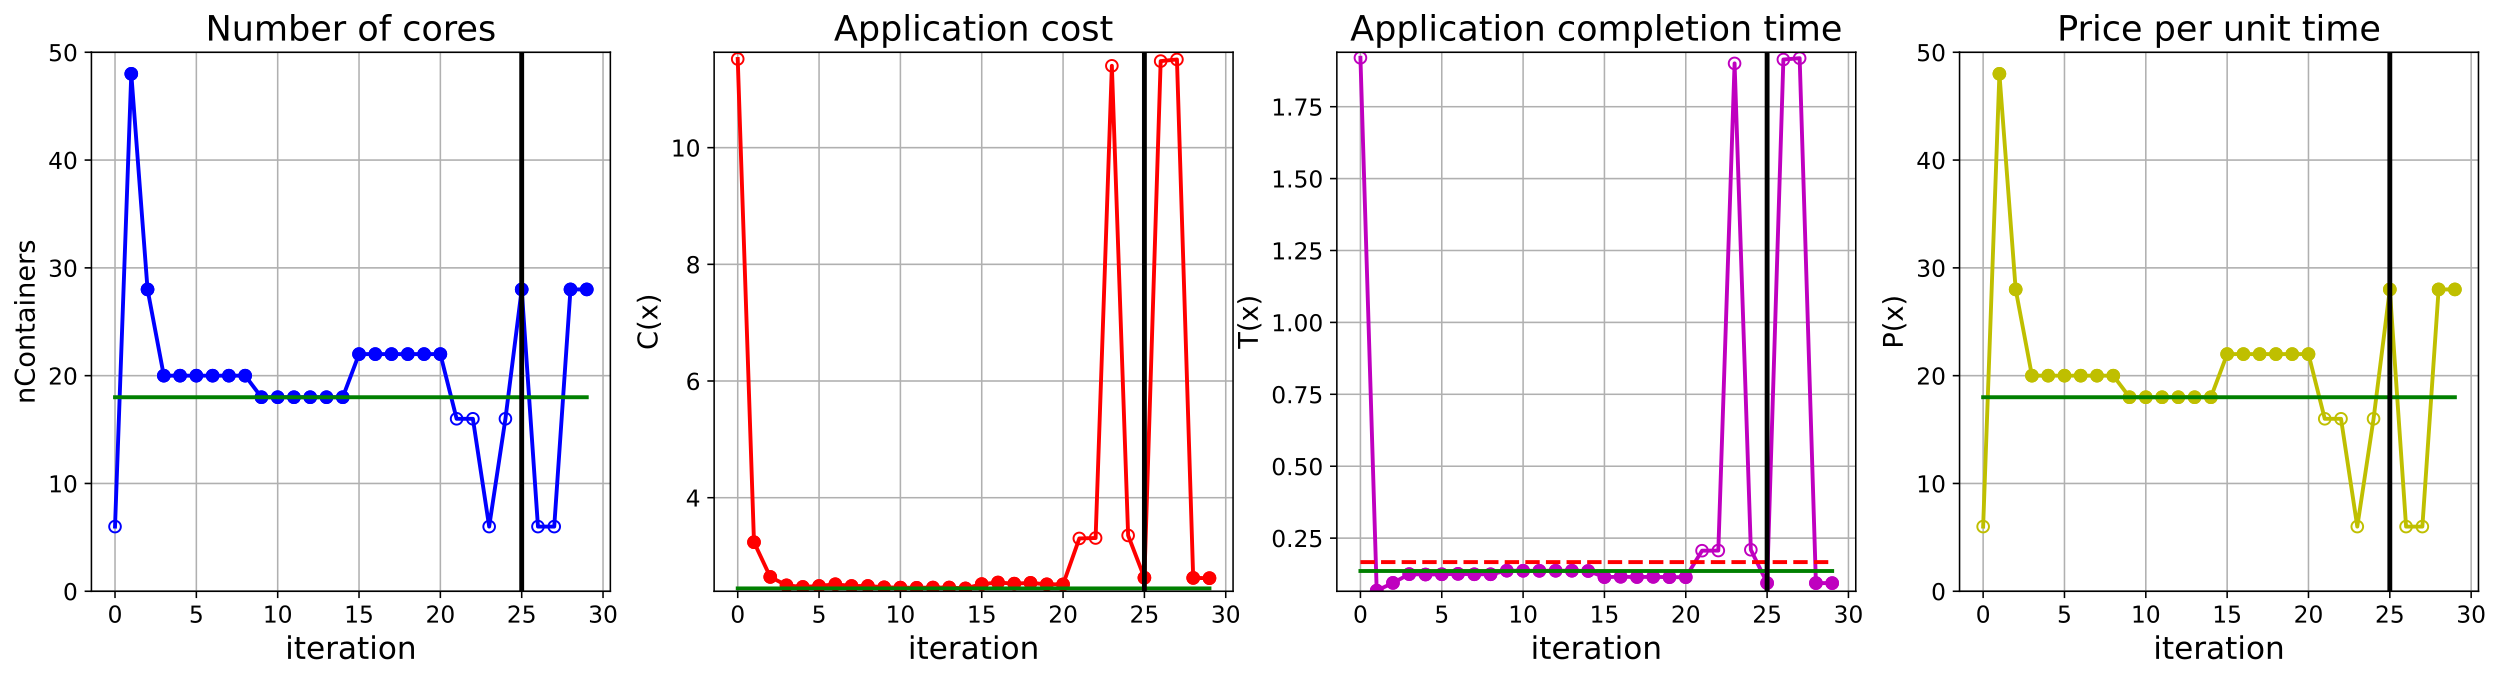 <?xml version="1.0" encoding="utf-8" standalone="no"?>
<!DOCTYPE svg PUBLIC "-//W3C//DTD SVG 1.1//EN"
  "http://www.w3.org/Graphics/SVG/1.1/DTD/svg11.dtd">
<!-- Created with matplotlib (https://matplotlib.org/) -->
<svg height="349.376pt" version="1.1" viewBox="0 0 1285.69 349.376" width="1285.69pt" xmlns="http://www.w3.org/2000/svg" xmlns:xlink="http://www.w3.org/1999/xlink">
 <defs>
  <style type="text/css">
*{stroke-linecap:butt;stroke-linejoin:round;}
  </style>
 </defs>
 <g id="figure_1">
  <g id="patch_1">
   <path d="M 0 349.376 
L 1285.69 349.376 
L 1285.69 0 
L 0 0 
z
" style="fill:#ffffff;"/>
  </g>
  <g id="axes_1">
   <g id="patch_2">
    <path d="M 47.019 304.077 
L 313.889 304.077 
L 313.889 26.877 
L 47.019 26.877 
z
" style="fill:#ffffff;"/>
   </g>
   <g id="matplotlib.axis_1">
    <g id="xtick_1">
     <g id="line2d_1">
      <path clip-path="url(#p5a7d8bb7c5)" d="M 59.15 304.077 
L 59.15 26.877 
" style="fill:none;stroke:#b0b0b0;stroke-linecap:square;stroke-width:0.8;"/>
     </g>
     <g id="line2d_2">
      <defs>
       <path d="M 0 0 
L 0 3.5 
" id="mead6b1d76f" style="stroke:#000000;stroke-width:0.8;"/>
      </defs>
      <g>
       <use style="stroke:#000000;stroke-width:0.8;" x="59.15" xlink:href="#mead6b1d76f" y="304.077"/>
      </g>
     </g>
     <g id="text_1">
      <!-- 0 -->
      <defs>
       <path d="M 31.781 66.406 
Q 24.172 66.406 20.328 58.906 
Q 16.5 51.422 16.5 36.375 
Q 16.5 21.391 20.328 13.891 
Q 24.172 6.391 31.781 6.391 
Q 39.453 6.391 43.281 13.891 
Q 47.125 21.391 47.125 36.375 
Q 47.125 51.422 43.281 58.906 
Q 39.453 66.406 31.781 66.406 
z
M 31.781 74.219 
Q 44.047 74.219 50.516 64.516 
Q 56.984 54.828 56.984 36.375 
Q 56.984 17.969 50.516 8.266 
Q 44.047 -1.422 31.781 -1.422 
Q 19.531 -1.422 13.062 8.266 
Q 6.594 17.969 6.594 36.375 
Q 6.594 54.828 13.062 64.516 
Q 19.531 74.219 31.781 74.219 
z
" id="DejaVuSans-48"/>
      </defs>
      <g transform="translate(55.332 320.195)scale(0.12 -0.12)">
       <use xlink:href="#DejaVuSans-48"/>
      </g>
     </g>
    </g>
    <g id="xtick_2">
     <g id="line2d_3">
      <path clip-path="url(#p5a7d8bb7c5)" d="M 100.979 304.077 
L 100.979 26.877 
" style="fill:none;stroke:#b0b0b0;stroke-linecap:square;stroke-width:0.8;"/>
     </g>
     <g id="line2d_4">
      <g>
       <use style="stroke:#000000;stroke-width:0.8;" x="100.979" xlink:href="#mead6b1d76f" y="304.077"/>
      </g>
     </g>
     <g id="text_2">
      <!-- 5 -->
      <defs>
       <path d="M 10.797 72.906 
L 49.516 72.906 
L 49.516 64.594 
L 19.828 64.594 
L 19.828 46.734 
Q 21.969 47.469 24.109 47.828 
Q 26.266 48.188 28.422 48.188 
Q 40.625 48.188 47.75 41.5 
Q 54.891 34.812 54.891 23.391 
Q 54.891 11.625 47.562 5.094 
Q 40.234 -1.422 26.906 -1.422 
Q 22.312 -1.422 17.547 -0.641 
Q 12.797 0.141 7.719 1.703 
L 7.719 11.625 
Q 12.109 9.234 16.797 8.062 
Q 21.484 6.891 26.703 6.891 
Q 35.156 6.891 40.078 11.328 
Q 45.016 15.766 45.016 23.391 
Q 45.016 31 40.078 35.438 
Q 35.156 39.891 26.703 39.891 
Q 22.75 39.891 18.812 39.016 
Q 14.891 38.141 10.797 36.281 
z
" id="DejaVuSans-53"/>
      </defs>
      <g transform="translate(97.161 320.195)scale(0.12 -0.12)">
       <use xlink:href="#DejaVuSans-53"/>
      </g>
     </g>
    </g>
    <g id="xtick_3">
     <g id="line2d_5">
      <path clip-path="url(#p5a7d8bb7c5)" d="M 142.808 304.077 
L 142.808 26.877 
" style="fill:none;stroke:#b0b0b0;stroke-linecap:square;stroke-width:0.8;"/>
     </g>
     <g id="line2d_6">
      <g>
       <use style="stroke:#000000;stroke-width:0.8;" x="142.808" xlink:href="#mead6b1d76f" y="304.077"/>
      </g>
     </g>
     <g id="text_3">
      <!-- 10 -->
      <defs>
       <path d="M 12.406 8.297 
L 28.516 8.297 
L 28.516 63.922 
L 10.984 60.406 
L 10.984 69.391 
L 28.422 72.906 
L 38.281 72.906 
L 38.281 8.297 
L 54.391 8.297 
L 54.391 0 
L 12.406 0 
z
" id="DejaVuSans-49"/>
      </defs>
      <g transform="translate(135.173 320.195)scale(0.12 -0.12)">
       <use xlink:href="#DejaVuSans-49"/>
       <use x="63.623" xlink:href="#DejaVuSans-48"/>
      </g>
     </g>
    </g>
    <g id="xtick_4">
     <g id="line2d_7">
      <path clip-path="url(#p5a7d8bb7c5)" d="M 184.637 304.077 
L 184.637 26.877 
" style="fill:none;stroke:#b0b0b0;stroke-linecap:square;stroke-width:0.8;"/>
     </g>
     <g id="line2d_8">
      <g>
       <use style="stroke:#000000;stroke-width:0.8;" x="184.637" xlink:href="#mead6b1d76f" y="304.077"/>
      </g>
     </g>
     <g id="text_4">
      <!-- 15 -->
      <g transform="translate(177.002 320.195)scale(0.12 -0.12)">
       <use xlink:href="#DejaVuSans-49"/>
       <use x="63.623" xlink:href="#DejaVuSans-53"/>
      </g>
     </g>
    </g>
    <g id="xtick_5">
     <g id="line2d_9">
      <path clip-path="url(#p5a7d8bb7c5)" d="M 226.466 304.077 
L 226.466 26.877 
" style="fill:none;stroke:#b0b0b0;stroke-linecap:square;stroke-width:0.8;"/>
     </g>
     <g id="line2d_10">
      <g>
       <use style="stroke:#000000;stroke-width:0.8;" x="226.466" xlink:href="#mead6b1d76f" y="304.077"/>
      </g>
     </g>
     <g id="text_5">
      <!-- 20 -->
      <defs>
       <path d="M 19.188 8.297 
L 53.609 8.297 
L 53.609 0 
L 7.328 0 
L 7.328 8.297 
Q 12.938 14.109 22.625 23.891 
Q 32.328 33.688 34.812 36.531 
Q 39.547 41.844 41.422 45.531 
Q 43.312 49.219 43.312 52.781 
Q 43.312 58.594 39.234 62.25 
Q 35.156 65.922 28.609 65.922 
Q 23.969 65.922 18.812 64.312 
Q 13.672 62.703 7.812 59.422 
L 7.812 69.391 
Q 13.766 71.781 18.938 73 
Q 24.125 74.219 28.422 74.219 
Q 39.75 74.219 46.484 68.547 
Q 53.219 62.891 53.219 53.422 
Q 53.219 48.922 51.531 44.891 
Q 49.859 40.875 45.406 35.406 
Q 44.188 33.984 37.641 27.219 
Q 31.109 20.453 19.188 8.297 
z
" id="DejaVuSans-50"/>
      </defs>
      <g transform="translate(218.831 320.195)scale(0.12 -0.12)">
       <use xlink:href="#DejaVuSans-50"/>
       <use x="63.623" xlink:href="#DejaVuSans-48"/>
      </g>
     </g>
    </g>
    <g id="xtick_6">
     <g id="line2d_11">
      <path clip-path="url(#p5a7d8bb7c5)" d="M 268.295 304.077 
L 268.295 26.877 
" style="fill:none;stroke:#b0b0b0;stroke-linecap:square;stroke-width:0.8;"/>
     </g>
     <g id="line2d_12">
      <g>
       <use style="stroke:#000000;stroke-width:0.8;" x="268.295" xlink:href="#mead6b1d76f" y="304.077"/>
      </g>
     </g>
     <g id="text_6">
      <!-- 25 -->
      <g transform="translate(260.66 320.195)scale(0.12 -0.12)">
       <use xlink:href="#DejaVuSans-50"/>
       <use x="63.623" xlink:href="#DejaVuSans-53"/>
      </g>
     </g>
    </g>
    <g id="xtick_7">
     <g id="line2d_13">
      <path clip-path="url(#p5a7d8bb7c5)" d="M 310.124 304.077 
L 310.124 26.877 
" style="fill:none;stroke:#b0b0b0;stroke-linecap:square;stroke-width:0.8;"/>
     </g>
     <g id="line2d_14">
      <g>
       <use style="stroke:#000000;stroke-width:0.8;" x="310.124" xlink:href="#mead6b1d76f" y="304.077"/>
      </g>
     </g>
     <g id="text_7">
      <!-- 30 -->
      <defs>
       <path d="M 40.578 39.312 
Q 47.656 37.797 51.625 33 
Q 55.609 28.219 55.609 21.188 
Q 55.609 10.406 48.188 4.484 
Q 40.766 -1.422 27.094 -1.422 
Q 22.516 -1.422 17.656 -0.516 
Q 12.797 0.391 7.625 2.203 
L 7.625 11.719 
Q 11.719 9.328 16.594 8.109 
Q 21.484 6.891 26.812 6.891 
Q 36.078 6.891 40.938 10.547 
Q 45.797 14.203 45.797 21.188 
Q 45.797 27.641 41.281 31.266 
Q 36.766 34.906 28.719 34.906 
L 20.219 34.906 
L 20.219 43.016 
L 29.109 43.016 
Q 36.375 43.016 40.234 45.922 
Q 44.094 48.828 44.094 54.297 
Q 44.094 59.906 40.109 62.906 
Q 36.141 65.922 28.719 65.922 
Q 24.656 65.922 20.016 65.031 
Q 15.375 64.156 9.812 62.312 
L 9.812 71.094 
Q 15.438 72.656 20.344 73.438 
Q 25.25 74.219 29.594 74.219 
Q 40.828 74.219 47.359 69.109 
Q 53.906 64.016 53.906 55.328 
Q 53.906 49.266 50.438 45.094 
Q 46.969 40.922 40.578 39.312 
z
" id="DejaVuSans-51"/>
      </defs>
      <g transform="translate(302.489 320.195)scale(0.12 -0.12)">
       <use xlink:href="#DejaVuSans-51"/>
       <use x="63.623" xlink:href="#DejaVuSans-48"/>
      </g>
     </g>
    </g>
    <g id="text_8">
     <!-- iteration -->
     <defs>
      <path d="M 9.422 54.688 
L 18.406 54.688 
L 18.406 0 
L 9.422 0 
z
M 9.422 75.984 
L 18.406 75.984 
L 18.406 64.594 
L 9.422 64.594 
z
" id="DejaVuSans-105"/>
      <path d="M 18.312 70.219 
L 18.312 54.688 
L 36.812 54.688 
L 36.812 47.703 
L 18.312 47.703 
L 18.312 18.016 
Q 18.312 11.328 20.141 9.422 
Q 21.969 7.516 27.594 7.516 
L 36.812 7.516 
L 36.812 0 
L 27.594 0 
Q 17.188 0 13.234 3.875 
Q 9.281 7.766 9.281 18.016 
L 9.281 47.703 
L 2.688 47.703 
L 2.688 54.688 
L 9.281 54.688 
L 9.281 70.219 
z
" id="DejaVuSans-116"/>
      <path d="M 56.203 29.594 
L 56.203 25.203 
L 14.891 25.203 
Q 15.484 15.922 20.484 11.062 
Q 25.484 6.203 34.422 6.203 
Q 39.594 6.203 44.453 7.469 
Q 49.312 8.734 54.109 11.281 
L 54.109 2.781 
Q 49.266 0.734 44.188 -0.344 
Q 39.109 -1.422 33.891 -1.422 
Q 20.797 -1.422 13.156 6.188 
Q 5.516 13.812 5.516 26.812 
Q 5.516 40.234 12.766 48.109 
Q 20.016 56 32.328 56 
Q 43.359 56 49.781 48.891 
Q 56.203 41.797 56.203 29.594 
z
M 47.219 32.234 
Q 47.125 39.594 43.094 43.984 
Q 39.062 48.391 32.422 48.391 
Q 24.906 48.391 20.391 44.141 
Q 15.875 39.891 15.188 32.172 
z
" id="DejaVuSans-101"/>
      <path d="M 41.109 46.297 
Q 39.594 47.172 37.812 47.578 
Q 36.031 48 33.891 48 
Q 26.266 48 22.188 43.047 
Q 18.109 38.094 18.109 28.812 
L 18.109 0 
L 9.078 0 
L 9.078 54.688 
L 18.109 54.688 
L 18.109 46.188 
Q 20.953 51.172 25.484 53.578 
Q 30.031 56 36.531 56 
Q 37.453 56 38.578 55.875 
Q 39.703 55.766 41.062 55.516 
z
" id="DejaVuSans-114"/>
      <path d="M 34.281 27.484 
Q 23.391 27.484 19.188 25 
Q 14.984 22.516 14.984 16.5 
Q 14.984 11.719 18.141 8.906 
Q 21.297 6.109 26.703 6.109 
Q 34.188 6.109 38.703 11.406 
Q 43.219 16.703 43.219 25.484 
L 43.219 27.484 
z
M 52.203 31.203 
L 52.203 0 
L 43.219 0 
L 43.219 8.297 
Q 40.141 3.328 35.547 0.953 
Q 30.953 -1.422 24.312 -1.422 
Q 15.922 -1.422 10.953 3.297 
Q 6 8.016 6 15.922 
Q 6 25.141 12.172 29.828 
Q 18.359 34.516 30.609 34.516 
L 43.219 34.516 
L 43.219 35.406 
Q 43.219 41.609 39.141 45 
Q 35.062 48.391 27.688 48.391 
Q 23 48.391 18.547 47.266 
Q 14.109 46.141 10.016 43.891 
L 10.016 52.203 
Q 14.938 54.109 19.578 55.047 
Q 24.219 56 28.609 56 
Q 40.484 56 46.344 49.844 
Q 52.203 43.703 52.203 31.203 
z
" id="DejaVuSans-97"/>
      <path d="M 30.609 48.391 
Q 23.391 48.391 19.188 42.75 
Q 14.984 37.109 14.984 27.297 
Q 14.984 17.484 19.156 11.844 
Q 23.344 6.203 30.609 6.203 
Q 37.797 6.203 41.984 11.859 
Q 46.188 17.531 46.188 27.297 
Q 46.188 37.016 41.984 42.703 
Q 37.797 48.391 30.609 48.391 
z
M 30.609 56 
Q 42.328 56 49.016 48.375 
Q 55.719 40.766 55.719 27.297 
Q 55.719 13.875 49.016 6.219 
Q 42.328 -1.422 30.609 -1.422 
Q 18.844 -1.422 12.172 6.219 
Q 5.516 13.875 5.516 27.297 
Q 5.516 40.766 12.172 48.375 
Q 18.844 56 30.609 56 
z
" id="DejaVuSans-111"/>
      <path d="M 54.891 33.016 
L 54.891 0 
L 45.906 0 
L 45.906 32.719 
Q 45.906 40.484 42.875 44.328 
Q 39.844 48.188 33.797 48.188 
Q 26.516 48.188 22.312 43.547 
Q 18.109 38.922 18.109 30.906 
L 18.109 0 
L 9.078 0 
L 9.078 54.688 
L 18.109 54.688 
L 18.109 46.188 
Q 21.344 51.125 25.703 53.562 
Q 30.078 56 35.797 56 
Q 45.219 56 50.047 50.172 
Q 54.891 44.344 54.891 33.016 
z
" id="DejaVuSans-110"/>
     </defs>
     <g transform="translate(146.658 338.848)scale(0.16 -0.16)">
      <use xlink:href="#DejaVuSans-105"/>
      <use x="27.783" xlink:href="#DejaVuSans-116"/>
      <use x="66.992" xlink:href="#DejaVuSans-101"/>
      <use x="128.516" xlink:href="#DejaVuSans-114"/>
      <use x="169.629" xlink:href="#DejaVuSans-97"/>
      <use x="230.908" xlink:href="#DejaVuSans-116"/>
      <use x="270.117" xlink:href="#DejaVuSans-105"/>
      <use x="297.9" xlink:href="#DejaVuSans-111"/>
      <use x="359.082" xlink:href="#DejaVuSans-110"/>
     </g>
    </g>
   </g>
   <g id="matplotlib.axis_2">
    <g id="ytick_1">
     <g id="line2d_15">
      <path clip-path="url(#p5a7d8bb7c5)" d="M 47.019 304.077 
L 313.889 304.077 
" style="fill:none;stroke:#b0b0b0;stroke-linecap:square;stroke-width:0.8;"/>
     </g>
     <g id="line2d_16">
      <defs>
       <path d="M 0 0 
L -3.5 0 
" id="m0add5b9d77" style="stroke:#000000;stroke-width:0.8;"/>
      </defs>
      <g>
       <use style="stroke:#000000;stroke-width:0.8;" x="47.019" xlink:href="#m0add5b9d77" y="304.077"/>
      </g>
     </g>
     <g id="text_9">
      <!-- 0 -->
      <g transform="translate(32.384 308.636)scale(0.12 -0.12)">
       <use xlink:href="#DejaVuSans-48"/>
      </g>
     </g>
    </g>
    <g id="ytick_2">
     <g id="line2d_17">
      <path clip-path="url(#p5a7d8bb7c5)" d="M 47.019 248.637 
L 313.889 248.637 
" style="fill:none;stroke:#b0b0b0;stroke-linecap:square;stroke-width:0.8;"/>
     </g>
     <g id="line2d_18">
      <g>
       <use style="stroke:#000000;stroke-width:0.8;" x="47.019" xlink:href="#m0add5b9d77" y="248.637"/>
      </g>
     </g>
     <g id="text_10">
      <!-- 10 -->
      <g transform="translate(24.749 253.196)scale(0.12 -0.12)">
       <use xlink:href="#DejaVuSans-49"/>
       <use x="63.623" xlink:href="#DejaVuSans-48"/>
      </g>
     </g>
    </g>
    <g id="ytick_3">
     <g id="line2d_19">
      <path clip-path="url(#p5a7d8bb7c5)" d="M 47.019 193.197 
L 313.889 193.197 
" style="fill:none;stroke:#b0b0b0;stroke-linecap:square;stroke-width:0.8;"/>
     </g>
     <g id="line2d_20">
      <g>
       <use style="stroke:#000000;stroke-width:0.8;" x="47.019" xlink:href="#m0add5b9d77" y="193.197"/>
      </g>
     </g>
     <g id="text_11">
      <!-- 20 -->
      <g transform="translate(24.749 197.756)scale(0.12 -0.12)">
       <use xlink:href="#DejaVuSans-50"/>
       <use x="63.623" xlink:href="#DejaVuSans-48"/>
      </g>
     </g>
    </g>
    <g id="ytick_4">
     <g id="line2d_21">
      <path clip-path="url(#p5a7d8bb7c5)" d="M 47.019 137.757 
L 313.889 137.757 
" style="fill:none;stroke:#b0b0b0;stroke-linecap:square;stroke-width:0.8;"/>
     </g>
     <g id="line2d_22">
      <g>
       <use style="stroke:#000000;stroke-width:0.8;" x="47.019" xlink:href="#m0add5b9d77" y="137.757"/>
      </g>
     </g>
     <g id="text_12">
      <!-- 30 -->
      <g transform="translate(24.749 142.316)scale(0.12 -0.12)">
       <use xlink:href="#DejaVuSans-51"/>
       <use x="63.623" xlink:href="#DejaVuSans-48"/>
      </g>
     </g>
    </g>
    <g id="ytick_5">
     <g id="line2d_23">
      <path clip-path="url(#p5a7d8bb7c5)" d="M 47.019 82.317 
L 313.889 82.317 
" style="fill:none;stroke:#b0b0b0;stroke-linecap:square;stroke-width:0.8;"/>
     </g>
     <g id="line2d_24">
      <g>
       <use style="stroke:#000000;stroke-width:0.8;" x="47.019" xlink:href="#m0add5b9d77" y="82.317"/>
      </g>
     </g>
     <g id="text_13">
      <!-- 40 -->
      <defs>
       <path d="M 37.797 64.312 
L 12.891 25.391 
L 37.797 25.391 
z
M 35.203 72.906 
L 47.609 72.906 
L 47.609 25.391 
L 58.016 25.391 
L 58.016 17.188 
L 47.609 17.188 
L 47.609 0 
L 37.797 0 
L 37.797 17.188 
L 4.891 17.188 
L 4.891 26.703 
z
" id="DejaVuSans-52"/>
      </defs>
      <g transform="translate(24.749 86.876)scale(0.12 -0.12)">
       <use xlink:href="#DejaVuSans-52"/>
       <use x="63.623" xlink:href="#DejaVuSans-48"/>
      </g>
     </g>
    </g>
    <g id="ytick_6">
     <g id="line2d_25">
      <path clip-path="url(#p5a7d8bb7c5)" d="M 47.019 26.877 
L 313.889 26.877 
" style="fill:none;stroke:#b0b0b0;stroke-linecap:square;stroke-width:0.8;"/>
     </g>
     <g id="line2d_26">
      <g>
       <use style="stroke:#000000;stroke-width:0.8;" x="47.019" xlink:href="#m0add5b9d77" y="26.877"/>
      </g>
     </g>
     <g id="text_14">
      <!-- 50 -->
      <g transform="translate(24.749 31.436)scale(0.12 -0.12)">
       <use xlink:href="#DejaVuSans-53"/>
       <use x="63.623" xlink:href="#DejaVuSans-48"/>
      </g>
     </g>
    </g>
    <g id="text_15">
     <!-- nContainers -->
     <defs>
      <path d="M 64.406 67.281 
L 64.406 56.891 
Q 59.422 61.531 53.781 63.812 
Q 48.141 66.109 41.797 66.109 
Q 29.297 66.109 22.656 58.469 
Q 16.016 50.828 16.016 36.375 
Q 16.016 21.969 22.656 14.328 
Q 29.297 6.688 41.797 6.688 
Q 48.141 6.688 53.781 8.984 
Q 59.422 11.281 64.406 15.922 
L 64.406 5.609 
Q 59.234 2.094 53.438 0.328 
Q 47.656 -1.422 41.219 -1.422 
Q 24.656 -1.422 15.125 8.703 
Q 5.609 18.844 5.609 36.375 
Q 5.609 53.953 15.125 64.078 
Q 24.656 74.219 41.219 74.219 
Q 47.75 74.219 53.531 72.484 
Q 59.328 70.75 64.406 67.281 
z
" id="DejaVuSans-67"/>
      <path d="M 44.281 53.078 
L 44.281 44.578 
Q 40.484 46.531 36.375 47.5 
Q 32.281 48.484 27.875 48.484 
Q 21.188 48.484 17.844 46.438 
Q 14.5 44.391 14.5 40.281 
Q 14.5 37.156 16.891 35.375 
Q 19.281 33.594 26.516 31.984 
L 29.594 31.297 
Q 39.156 29.25 43.188 25.516 
Q 47.219 21.781 47.219 15.094 
Q 47.219 7.469 41.188 3.016 
Q 35.156 -1.422 24.609 -1.422 
Q 20.219 -1.422 15.453 -0.562 
Q 10.688 0.297 5.422 2 
L 5.422 11.281 
Q 10.406 8.688 15.234 7.391 
Q 20.062 6.109 24.812 6.109 
Q 31.156 6.109 34.562 8.281 
Q 37.984 10.453 37.984 14.406 
Q 37.984 18.062 35.516 20.016 
Q 33.062 21.969 24.703 23.781 
L 21.578 24.516 
Q 13.234 26.266 9.516 29.906 
Q 5.812 33.547 5.812 39.891 
Q 5.812 47.609 11.281 51.797 
Q 16.75 56 26.812 56 
Q 31.781 56 36.172 55.266 
Q 40.578 54.547 44.281 53.078 
z
" id="DejaVuSans-115"/>
     </defs>
     <g transform="translate(17.838 207.767)rotate(-90)scale(0.14 -0.14)">
      <use xlink:href="#DejaVuSans-110"/>
      <use x="63.379" xlink:href="#DejaVuSans-67"/>
      <use x="133.203" xlink:href="#DejaVuSans-111"/>
      <use x="194.385" xlink:href="#DejaVuSans-110"/>
      <use x="257.764" xlink:href="#DejaVuSans-116"/>
      <use x="296.973" xlink:href="#DejaVuSans-97"/>
      <use x="358.252" xlink:href="#DejaVuSans-105"/>
      <use x="386.035" xlink:href="#DejaVuSans-110"/>
      <use x="449.414" xlink:href="#DejaVuSans-101"/>
      <use x="510.938" xlink:href="#DejaVuSans-114"/>
      <use x="552.051" xlink:href="#DejaVuSans-115"/>
     </g>
    </g>
   </g>
   <g id="line2d_27">
    <path clip-path="url(#p5a7d8bb7c5)" d="M 59.15 270.813 
L 67.516 37.965 
L 75.881 148.845 
L 84.247 193.197 
L 92.613 193.197 
L 100.979 193.197 
L 109.345 193.197 
L 117.711 193.197 
L 126.076 193.197 
L 134.442 204.285 
L 142.808 204.285 
L 151.174 204.285 
L 159.54 204.285 
L 167.905 204.285 
L 176.271 204.285 
L 184.637 182.109 
L 193.003 182.109 
L 201.369 182.109 
L 209.735 182.109 
L 218.1 182.109 
L 226.466 182.109 
L 234.832 215.373 
L 243.198 215.373 
L 251.564 270.813 
L 259.929 215.373 
L 268.295 148.845 
L 276.661 270.813 
L 285.027 270.813 
L 293.393 148.845 
L 301.759 148.845 
" style="fill:none;stroke:#0000ff;stroke-linecap:square;stroke-width:2;"/>
    <defs>
     <path d="M 0 3 
C 0.796 3 1.559 2.684 2.121 2.121 
C 2.684 1.559 3 0.796 3 0 
C 3 -0.796 2.684 -1.559 2.121 -2.121 
C 1.559 -2.684 0.796 -3 0 -3 
C -0.796 -3 -1.559 -2.684 -2.121 -2.121 
C -2.684 -1.559 -3 -0.796 -3 0 
C -3 0.796 -2.684 1.559 -2.121 2.121 
C -1.559 2.684 -0.796 3 0 3 
z
" id="mf2956a7a58" style="stroke:#0000ff;"/>
    </defs>
    <g clip-path="url(#p5a7d8bb7c5)">
     <use style="fill-opacity:0;stroke:#0000ff;" x="59.15" xlink:href="#mf2956a7a58" y="270.813"/>
     <use style="fill-opacity:0;stroke:#0000ff;" x="67.516" xlink:href="#mf2956a7a58" y="37.965"/>
     <use style="fill-opacity:0;stroke:#0000ff;" x="75.881" xlink:href="#mf2956a7a58" y="148.845"/>
     <use style="fill-opacity:0;stroke:#0000ff;" x="84.247" xlink:href="#mf2956a7a58" y="193.197"/>
     <use style="fill-opacity:0;stroke:#0000ff;" x="92.613" xlink:href="#mf2956a7a58" y="193.197"/>
     <use style="fill-opacity:0;stroke:#0000ff;" x="100.979" xlink:href="#mf2956a7a58" y="193.197"/>
     <use style="fill-opacity:0;stroke:#0000ff;" x="109.345" xlink:href="#mf2956a7a58" y="193.197"/>
     <use style="fill-opacity:0;stroke:#0000ff;" x="117.711" xlink:href="#mf2956a7a58" y="193.197"/>
     <use style="fill-opacity:0;stroke:#0000ff;" x="126.076" xlink:href="#mf2956a7a58" y="193.197"/>
     <use style="fill-opacity:0;stroke:#0000ff;" x="134.442" xlink:href="#mf2956a7a58" y="204.285"/>
     <use style="fill-opacity:0;stroke:#0000ff;" x="142.808" xlink:href="#mf2956a7a58" y="204.285"/>
     <use style="fill-opacity:0;stroke:#0000ff;" x="151.174" xlink:href="#mf2956a7a58" y="204.285"/>
     <use style="fill-opacity:0;stroke:#0000ff;" x="159.54" xlink:href="#mf2956a7a58" y="204.285"/>
     <use style="fill-opacity:0;stroke:#0000ff;" x="167.905" xlink:href="#mf2956a7a58" y="204.285"/>
     <use style="fill-opacity:0;stroke:#0000ff;" x="176.271" xlink:href="#mf2956a7a58" y="204.285"/>
     <use style="fill-opacity:0;stroke:#0000ff;" x="184.637" xlink:href="#mf2956a7a58" y="182.109"/>
     <use style="fill-opacity:0;stroke:#0000ff;" x="193.003" xlink:href="#mf2956a7a58" y="182.109"/>
     <use style="fill-opacity:0;stroke:#0000ff;" x="201.369" xlink:href="#mf2956a7a58" y="182.109"/>
     <use style="fill-opacity:0;stroke:#0000ff;" x="209.735" xlink:href="#mf2956a7a58" y="182.109"/>
     <use style="fill-opacity:0;stroke:#0000ff;" x="218.1" xlink:href="#mf2956a7a58" y="182.109"/>
     <use style="fill-opacity:0;stroke:#0000ff;" x="226.466" xlink:href="#mf2956a7a58" y="182.109"/>
     <use style="fill-opacity:0;stroke:#0000ff;" x="234.832" xlink:href="#mf2956a7a58" y="215.373"/>
     <use style="fill-opacity:0;stroke:#0000ff;" x="243.198" xlink:href="#mf2956a7a58" y="215.373"/>
     <use style="fill-opacity:0;stroke:#0000ff;" x="251.564" xlink:href="#mf2956a7a58" y="270.813"/>
     <use style="fill-opacity:0;stroke:#0000ff;" x="259.929" xlink:href="#mf2956a7a58" y="215.373"/>
     <use style="fill-opacity:0;stroke:#0000ff;" x="268.295" xlink:href="#mf2956a7a58" y="148.845"/>
     <use style="fill-opacity:0;stroke:#0000ff;" x="276.661" xlink:href="#mf2956a7a58" y="270.813"/>
     <use style="fill-opacity:0;stroke:#0000ff;" x="285.027" xlink:href="#mf2956a7a58" y="270.813"/>
     <use style="fill-opacity:0;stroke:#0000ff;" x="293.393" xlink:href="#mf2956a7a58" y="148.845"/>
     <use style="fill-opacity:0;stroke:#0000ff;" x="301.759" xlink:href="#mf2956a7a58" y="148.845"/>
    </g>
   </g>
   <g id="line2d_28">
    <defs>
     <path d="M 0 3 
C 0.796 3 1.559 2.684 2.121 2.121 
C 2.684 1.559 3 0.796 3 0 
C 3 -0.796 2.684 -1.559 2.121 -2.121 
C 1.559 -2.684 0.796 -3 0 -3 
C -0.796 -3 -1.559 -2.684 -2.121 -2.121 
C -2.684 -1.559 -3 -0.796 -3 0 
C -3 0.796 -2.684 1.559 -2.121 2.121 
C -1.559 2.684 -0.796 3 0 3 
z
" id="mb2d2d5ae4c" style="stroke:#0000ff;"/>
    </defs>
    <g clip-path="url(#p5a7d8bb7c5)">
     <use style="fill:#0000ff;stroke:#0000ff;" x="67.516" xlink:href="#mb2d2d5ae4c" y="37.965"/>
    </g>
   </g>
   <g id="line2d_29">
    <g clip-path="url(#p5a7d8bb7c5)">
     <use style="fill:#0000ff;stroke:#0000ff;" x="75.881" xlink:href="#mb2d2d5ae4c" y="148.845"/>
    </g>
   </g>
   <g id="line2d_30">
    <g clip-path="url(#p5a7d8bb7c5)">
     <use style="fill:#0000ff;stroke:#0000ff;" x="84.247" xlink:href="#mb2d2d5ae4c" y="193.197"/>
    </g>
   </g>
   <g id="line2d_31">
    <g clip-path="url(#p5a7d8bb7c5)">
     <use style="fill:#0000ff;stroke:#0000ff;" x="92.613" xlink:href="#mb2d2d5ae4c" y="193.197"/>
    </g>
   </g>
   <g id="line2d_32">
    <g clip-path="url(#p5a7d8bb7c5)">
     <use style="fill:#0000ff;stroke:#0000ff;" x="100.979" xlink:href="#mb2d2d5ae4c" y="193.197"/>
    </g>
   </g>
   <g id="line2d_33">
    <g clip-path="url(#p5a7d8bb7c5)">
     <use style="fill:#0000ff;stroke:#0000ff;" x="109.345" xlink:href="#mb2d2d5ae4c" y="193.197"/>
    </g>
   </g>
   <g id="line2d_34">
    <g clip-path="url(#p5a7d8bb7c5)">
     <use style="fill:#0000ff;stroke:#0000ff;" x="117.711" xlink:href="#mb2d2d5ae4c" y="193.197"/>
    </g>
   </g>
   <g id="line2d_35">
    <g clip-path="url(#p5a7d8bb7c5)">
     <use style="fill:#0000ff;stroke:#0000ff;" x="126.076" xlink:href="#mb2d2d5ae4c" y="193.197"/>
    </g>
   </g>
   <g id="line2d_36">
    <g clip-path="url(#p5a7d8bb7c5)">
     <use style="fill:#0000ff;stroke:#0000ff;" x="134.442" xlink:href="#mb2d2d5ae4c" y="204.285"/>
    </g>
   </g>
   <g id="line2d_37">
    <g clip-path="url(#p5a7d8bb7c5)">
     <use style="fill:#0000ff;stroke:#0000ff;" x="142.808" xlink:href="#mb2d2d5ae4c" y="204.285"/>
    </g>
   </g>
   <g id="line2d_38">
    <g clip-path="url(#p5a7d8bb7c5)">
     <use style="fill:#0000ff;stroke:#0000ff;" x="151.174" xlink:href="#mb2d2d5ae4c" y="204.285"/>
    </g>
   </g>
   <g id="line2d_39">
    <g clip-path="url(#p5a7d8bb7c5)">
     <use style="fill:#0000ff;stroke:#0000ff;" x="159.54" xlink:href="#mb2d2d5ae4c" y="204.285"/>
    </g>
   </g>
   <g id="line2d_40">
    <g clip-path="url(#p5a7d8bb7c5)">
     <use style="fill:#0000ff;stroke:#0000ff;" x="167.905" xlink:href="#mb2d2d5ae4c" y="204.285"/>
    </g>
   </g>
   <g id="line2d_41">
    <g clip-path="url(#p5a7d8bb7c5)">
     <use style="fill:#0000ff;stroke:#0000ff;" x="176.271" xlink:href="#mb2d2d5ae4c" y="204.285"/>
    </g>
   </g>
   <g id="line2d_42">
    <g clip-path="url(#p5a7d8bb7c5)">
     <use style="fill:#0000ff;stroke:#0000ff;" x="184.637" xlink:href="#mb2d2d5ae4c" y="182.109"/>
    </g>
   </g>
   <g id="line2d_43">
    <g clip-path="url(#p5a7d8bb7c5)">
     <use style="fill:#0000ff;stroke:#0000ff;" x="193.003" xlink:href="#mb2d2d5ae4c" y="182.109"/>
    </g>
   </g>
   <g id="line2d_44">
    <g clip-path="url(#p5a7d8bb7c5)">
     <use style="fill:#0000ff;stroke:#0000ff;" x="201.369" xlink:href="#mb2d2d5ae4c" y="182.109"/>
    </g>
   </g>
   <g id="line2d_45">
    <g clip-path="url(#p5a7d8bb7c5)">
     <use style="fill:#0000ff;stroke:#0000ff;" x="209.735" xlink:href="#mb2d2d5ae4c" y="182.109"/>
    </g>
   </g>
   <g id="line2d_46">
    <g clip-path="url(#p5a7d8bb7c5)">
     <use style="fill:#0000ff;stroke:#0000ff;" x="218.1" xlink:href="#mb2d2d5ae4c" y="182.109"/>
    </g>
   </g>
   <g id="line2d_47">
    <g clip-path="url(#p5a7d8bb7c5)">
     <use style="fill:#0000ff;stroke:#0000ff;" x="226.466" xlink:href="#mb2d2d5ae4c" y="182.109"/>
    </g>
   </g>
   <g id="line2d_48">
    <g clip-path="url(#p5a7d8bb7c5)">
     <use style="fill:#0000ff;stroke:#0000ff;" x="268.295" xlink:href="#mb2d2d5ae4c" y="148.845"/>
    </g>
   </g>
   <g id="line2d_49">
    <g clip-path="url(#p5a7d8bb7c5)">
     <use style="fill:#0000ff;stroke:#0000ff;" x="293.393" xlink:href="#mb2d2d5ae4c" y="148.845"/>
    </g>
   </g>
   <g id="line2d_50">
    <g clip-path="url(#p5a7d8bb7c5)">
     <use style="fill:#0000ff;stroke:#0000ff;" x="301.759" xlink:href="#mb2d2d5ae4c" y="148.845"/>
    </g>
   </g>
   <g id="line2d_51">
    <path clip-path="url(#p5a7d8bb7c5)" d="M 59.15 204.285 
L 67.516 204.285 
L 75.881 204.285 
L 84.247 204.285 
L 92.613 204.285 
L 100.979 204.285 
L 109.345 204.285 
L 117.711 204.285 
L 126.076 204.285 
L 134.442 204.285 
L 142.808 204.285 
L 151.174 204.285 
L 159.54 204.285 
L 167.905 204.285 
L 176.271 204.285 
L 184.637 204.285 
L 193.003 204.285 
L 201.369 204.285 
L 209.735 204.285 
L 218.1 204.285 
L 226.466 204.285 
L 234.832 204.285 
L 243.198 204.285 
L 251.564 204.285 
L 259.929 204.285 
L 268.295 204.285 
L 276.661 204.285 
L 285.027 204.285 
L 293.393 204.285 
L 301.759 204.285 
" style="fill:none;stroke:#008000;stroke-linecap:square;stroke-width:2;"/>
   </g>
   <g id="line2d_52">
    <path clip-path="url(#p5a7d8bb7c5)" d="M 268.295 304.077 
L 268.295 26.877 
" style="fill:none;stroke:#000000;stroke-linecap:square;stroke-width:2.5;"/>
   </g>
   <g id="patch_3">
    <path d="M 47.019 304.077 
L 47.019 26.877 
" style="fill:none;stroke:#000000;stroke-linecap:square;stroke-linejoin:miter;stroke-width:0.8;"/>
   </g>
   <g id="patch_4">
    <path d="M 313.889 304.077 
L 313.889 26.877 
" style="fill:none;stroke:#000000;stroke-linecap:square;stroke-linejoin:miter;stroke-width:0.8;"/>
   </g>
   <g id="patch_5">
    <path d="M 47.019 304.077 
L 313.889 304.077 
" style="fill:none;stroke:#000000;stroke-linecap:square;stroke-linejoin:miter;stroke-width:0.8;"/>
   </g>
   <g id="patch_6">
    <path d="M 47.019 26.877 
L 313.889 26.877 
" style="fill:none;stroke:#000000;stroke-linecap:square;stroke-linejoin:miter;stroke-width:0.8;"/>
   </g>
   <g id="text_16">
    <!-- Number of cores -->
    <defs>
     <path d="M 9.812 72.906 
L 23.094 72.906 
L 55.422 11.922 
L 55.422 72.906 
L 64.984 72.906 
L 64.984 0 
L 51.703 0 
L 19.391 60.984 
L 19.391 0 
L 9.812 0 
z
" id="DejaVuSans-78"/>
     <path d="M 8.5 21.578 
L 8.5 54.688 
L 17.484 54.688 
L 17.484 21.922 
Q 17.484 14.156 20.5 10.266 
Q 23.531 6.391 29.594 6.391 
Q 36.859 6.391 41.078 11.031 
Q 45.312 15.672 45.312 23.688 
L 45.312 54.688 
L 54.297 54.688 
L 54.297 0 
L 45.312 0 
L 45.312 8.406 
Q 42.047 3.422 37.719 1 
Q 33.406 -1.422 27.688 -1.422 
Q 18.266 -1.422 13.375 4.438 
Q 8.5 10.297 8.5 21.578 
z
M 31.109 56 
z
" id="DejaVuSans-117"/>
     <path d="M 52 44.188 
Q 55.375 50.25 60.062 53.125 
Q 64.75 56 71.094 56 
Q 79.641 56 84.281 50.016 
Q 88.922 44.047 88.922 33.016 
L 88.922 0 
L 79.891 0 
L 79.891 32.719 
Q 79.891 40.578 77.094 44.375 
Q 74.312 48.188 68.609 48.188 
Q 61.625 48.188 57.562 43.547 
Q 53.516 38.922 53.516 30.906 
L 53.516 0 
L 44.484 0 
L 44.484 32.719 
Q 44.484 40.625 41.703 44.406 
Q 38.922 48.188 33.109 48.188 
Q 26.219 48.188 22.156 43.531 
Q 18.109 38.875 18.109 30.906 
L 18.109 0 
L 9.078 0 
L 9.078 54.688 
L 18.109 54.688 
L 18.109 46.188 
Q 21.188 51.219 25.484 53.609 
Q 29.781 56 35.688 56 
Q 41.656 56 45.828 52.969 
Q 50 49.953 52 44.188 
z
" id="DejaVuSans-109"/>
     <path d="M 48.688 27.297 
Q 48.688 37.203 44.609 42.844 
Q 40.531 48.484 33.406 48.484 
Q 26.266 48.484 22.188 42.844 
Q 18.109 37.203 18.109 27.297 
Q 18.109 17.391 22.188 11.75 
Q 26.266 6.109 33.406 6.109 
Q 40.531 6.109 44.609 11.75 
Q 48.688 17.391 48.688 27.297 
z
M 18.109 46.391 
Q 20.953 51.266 25.266 53.625 
Q 29.594 56 35.594 56 
Q 45.562 56 51.781 48.094 
Q 58.016 40.188 58.016 27.297 
Q 58.016 14.406 51.781 6.484 
Q 45.562 -1.422 35.594 -1.422 
Q 29.594 -1.422 25.266 0.953 
Q 20.953 3.328 18.109 8.203 
L 18.109 0 
L 9.078 0 
L 9.078 75.984 
L 18.109 75.984 
z
" id="DejaVuSans-98"/>
     <path id="DejaVuSans-32"/>
     <path d="M 37.109 75.984 
L 37.109 68.5 
L 28.516 68.5 
Q 23.688 68.5 21.797 66.547 
Q 19.922 64.594 19.922 59.516 
L 19.922 54.688 
L 34.719 54.688 
L 34.719 47.703 
L 19.922 47.703 
L 19.922 0 
L 10.891 0 
L 10.891 47.703 
L 2.297 47.703 
L 2.297 54.688 
L 10.891 54.688 
L 10.891 58.5 
Q 10.891 67.625 15.141 71.797 
Q 19.391 75.984 28.609 75.984 
z
" id="DejaVuSans-102"/>
     <path d="M 48.781 52.594 
L 48.781 44.188 
Q 44.969 46.297 41.141 47.344 
Q 37.312 48.391 33.406 48.391 
Q 24.656 48.391 19.812 42.844 
Q 14.984 37.312 14.984 27.297 
Q 14.984 17.281 19.812 11.734 
Q 24.656 6.203 33.406 6.203 
Q 37.312 6.203 41.141 7.25 
Q 44.969 8.297 48.781 10.406 
L 48.781 2.094 
Q 45.016 0.344 40.984 -0.531 
Q 36.969 -1.422 32.422 -1.422 
Q 20.062 -1.422 12.781 6.344 
Q 5.516 14.109 5.516 27.297 
Q 5.516 40.672 12.859 48.328 
Q 20.219 56 33.016 56 
Q 37.156 56 41.109 55.141 
Q 45.062 54.297 48.781 52.594 
z
" id="DejaVuSans-99"/>
    </defs>
    <g transform="translate(105.725 20.877)scale(0.18 -0.18)">
     <use xlink:href="#DejaVuSans-78"/>
     <use x="74.805" xlink:href="#DejaVuSans-117"/>
     <use x="138.184" xlink:href="#DejaVuSans-109"/>
     <use x="235.596" xlink:href="#DejaVuSans-98"/>
     <use x="299.072" xlink:href="#DejaVuSans-101"/>
     <use x="360.596" xlink:href="#DejaVuSans-114"/>
     <use x="401.709" xlink:href="#DejaVuSans-32"/>
     <use x="433.496" xlink:href="#DejaVuSans-111"/>
     <use x="494.678" xlink:href="#DejaVuSans-102"/>
     <use x="529.883" xlink:href="#DejaVuSans-32"/>
     <use x="561.67" xlink:href="#DejaVuSans-99"/>
     <use x="616.65" xlink:href="#DejaVuSans-111"/>
     <use x="677.832" xlink:href="#DejaVuSans-114"/>
     <use x="716.695" xlink:href="#DejaVuSans-101"/>
     <use x="778.219" xlink:href="#DejaVuSans-115"/>
    </g>
   </g>
  </g>
  <g id="axes_2">
   <g id="patch_7">
    <path d="M 367.263 304.077 
L 634.132 304.077 
L 634.132 26.877 
L 367.263 26.877 
z
" style="fill:#ffffff;"/>
   </g>
   <g id="matplotlib.axis_3">
    <g id="xtick_8">
     <g id="line2d_53">
      <path clip-path="url(#pe2a5609e18)" d="M 379.393 304.077 
L 379.393 26.877 
" style="fill:none;stroke:#b0b0b0;stroke-linecap:square;stroke-width:0.8;"/>
     </g>
     <g id="line2d_54">
      <g>
       <use style="stroke:#000000;stroke-width:0.8;" x="379.393" xlink:href="#mead6b1d76f" y="304.077"/>
      </g>
     </g>
     <g id="text_17">
      <!-- 0 -->
      <g transform="translate(375.576 320.195)scale(0.12 -0.12)">
       <use xlink:href="#DejaVuSans-48"/>
      </g>
     </g>
    </g>
    <g id="xtick_9">
     <g id="line2d_55">
      <path clip-path="url(#pe2a5609e18)" d="M 421.222 304.077 
L 421.222 26.877 
" style="fill:none;stroke:#b0b0b0;stroke-linecap:square;stroke-width:0.8;"/>
     </g>
     <g id="line2d_56">
      <g>
       <use style="stroke:#000000;stroke-width:0.8;" x="421.222" xlink:href="#mead6b1d76f" y="304.077"/>
      </g>
     </g>
     <g id="text_18">
      <!-- 5 -->
      <g transform="translate(417.405 320.195)scale(0.12 -0.12)">
       <use xlink:href="#DejaVuSans-53"/>
      </g>
     </g>
    </g>
    <g id="xtick_10">
     <g id="line2d_57">
      <path clip-path="url(#pe2a5609e18)" d="M 463.051 304.077 
L 463.051 26.877 
" style="fill:none;stroke:#b0b0b0;stroke-linecap:square;stroke-width:0.8;"/>
     </g>
     <g id="line2d_58">
      <g>
       <use style="stroke:#000000;stroke-width:0.8;" x="463.051" xlink:href="#mead6b1d76f" y="304.077"/>
      </g>
     </g>
     <g id="text_19">
      <!-- 10 -->
      <g transform="translate(455.416 320.195)scale(0.12 -0.12)">
       <use xlink:href="#DejaVuSans-49"/>
       <use x="63.623" xlink:href="#DejaVuSans-48"/>
      </g>
     </g>
    </g>
    <g id="xtick_11">
     <g id="line2d_59">
      <path clip-path="url(#pe2a5609e18)" d="M 504.881 304.077 
L 504.881 26.877 
" style="fill:none;stroke:#b0b0b0;stroke-linecap:square;stroke-width:0.8;"/>
     </g>
     <g id="line2d_60">
      <g>
       <use style="stroke:#000000;stroke-width:0.8;" x="504.881" xlink:href="#mead6b1d76f" y="304.077"/>
      </g>
     </g>
     <g id="text_20">
      <!-- 15 -->
      <g transform="translate(497.246 320.195)scale(0.12 -0.12)">
       <use xlink:href="#DejaVuSans-49"/>
       <use x="63.623" xlink:href="#DejaVuSans-53"/>
      </g>
     </g>
    </g>
    <g id="xtick_12">
     <g id="line2d_61">
      <path clip-path="url(#pe2a5609e18)" d="M 546.71 304.077 
L 546.71 26.877 
" style="fill:none;stroke:#b0b0b0;stroke-linecap:square;stroke-width:0.8;"/>
     </g>
     <g id="line2d_62">
      <g>
       <use style="stroke:#000000;stroke-width:0.8;" x="546.71" xlink:href="#mead6b1d76f" y="304.077"/>
      </g>
     </g>
     <g id="text_21">
      <!-- 20 -->
      <g transform="translate(539.075 320.195)scale(0.12 -0.12)">
       <use xlink:href="#DejaVuSans-50"/>
       <use x="63.623" xlink:href="#DejaVuSans-48"/>
      </g>
     </g>
    </g>
    <g id="xtick_13">
     <g id="line2d_63">
      <path clip-path="url(#pe2a5609e18)" d="M 588.539 304.077 
L 588.539 26.877 
" style="fill:none;stroke:#b0b0b0;stroke-linecap:square;stroke-width:0.8;"/>
     </g>
     <g id="line2d_64">
      <g>
       <use style="stroke:#000000;stroke-width:0.8;" x="588.539" xlink:href="#mead6b1d76f" y="304.077"/>
      </g>
     </g>
     <g id="text_22">
      <!-- 25 -->
      <g transform="translate(580.904 320.195)scale(0.12 -0.12)">
       <use xlink:href="#DejaVuSans-50"/>
       <use x="63.623" xlink:href="#DejaVuSans-53"/>
      </g>
     </g>
    </g>
    <g id="xtick_14">
     <g id="line2d_65">
      <path clip-path="url(#pe2a5609e18)" d="M 630.368 304.077 
L 630.368 26.877 
" style="fill:none;stroke:#b0b0b0;stroke-linecap:square;stroke-width:0.8;"/>
     </g>
     <g id="line2d_66">
      <g>
       <use style="stroke:#000000;stroke-width:0.8;" x="630.368" xlink:href="#mead6b1d76f" y="304.077"/>
      </g>
     </g>
     <g id="text_23">
      <!-- 30 -->
      <g transform="translate(622.733 320.195)scale(0.12 -0.12)">
       <use xlink:href="#DejaVuSans-51"/>
       <use x="63.623" xlink:href="#DejaVuSans-48"/>
      </g>
     </g>
    </g>
    <g id="text_24">
     <!-- iteration -->
     <g transform="translate(466.901 338.848)scale(0.16 -0.16)">
      <use xlink:href="#DejaVuSans-105"/>
      <use x="27.783" xlink:href="#DejaVuSans-116"/>
      <use x="66.992" xlink:href="#DejaVuSans-101"/>
      <use x="128.516" xlink:href="#DejaVuSans-114"/>
      <use x="169.629" xlink:href="#DejaVuSans-97"/>
      <use x="230.908" xlink:href="#DejaVuSans-116"/>
      <use x="270.117" xlink:href="#DejaVuSans-105"/>
      <use x="297.9" xlink:href="#DejaVuSans-111"/>
      <use x="359.082" xlink:href="#DejaVuSans-110"/>
     </g>
    </g>
   </g>
   <g id="matplotlib.axis_4">
    <g id="ytick_7">
     <g id="line2d_67">
      <path clip-path="url(#pe2a5609e18)" d="M 367.263 255.944 
L 634.132 255.944 
" style="fill:none;stroke:#b0b0b0;stroke-linecap:square;stroke-width:0.8;"/>
     </g>
     <g id="line2d_68">
      <g>
       <use style="stroke:#000000;stroke-width:0.8;" x="367.263" xlink:href="#m0add5b9d77" y="255.944"/>
      </g>
     </g>
     <g id="text_25">
      <!-- 4 -->
      <g transform="translate(352.628 260.503)scale(0.12 -0.12)">
       <use xlink:href="#DejaVuSans-52"/>
      </g>
     </g>
    </g>
    <g id="ytick_8">
     <g id="line2d_69">
      <path clip-path="url(#pe2a5609e18)" d="M 367.263 195.942 
L 634.132 195.942 
" style="fill:none;stroke:#b0b0b0;stroke-linecap:square;stroke-width:0.8;"/>
     </g>
     <g id="line2d_70">
      <g>
       <use style="stroke:#000000;stroke-width:0.8;" x="367.263" xlink:href="#m0add5b9d77" y="195.942"/>
      </g>
     </g>
     <g id="text_26">
      <!-- 6 -->
      <defs>
       <path d="M 33.016 40.375 
Q 26.375 40.375 22.484 35.828 
Q 18.609 31.297 18.609 23.391 
Q 18.609 15.531 22.484 10.953 
Q 26.375 6.391 33.016 6.391 
Q 39.656 6.391 43.531 10.953 
Q 47.406 15.531 47.406 23.391 
Q 47.406 31.297 43.531 35.828 
Q 39.656 40.375 33.016 40.375 
z
M 52.594 71.297 
L 52.594 62.312 
Q 48.875 64.062 45.094 64.984 
Q 41.312 65.922 37.594 65.922 
Q 27.828 65.922 22.672 59.328 
Q 17.531 52.734 16.797 39.406 
Q 19.672 43.656 24.016 45.922 
Q 28.375 48.188 33.594 48.188 
Q 44.578 48.188 50.953 41.516 
Q 57.328 34.859 57.328 23.391 
Q 57.328 12.156 50.688 5.359 
Q 44.047 -1.422 33.016 -1.422 
Q 20.359 -1.422 13.672 8.266 
Q 6.984 17.969 6.984 36.375 
Q 6.984 53.656 15.188 63.938 
Q 23.391 74.219 37.203 74.219 
Q 40.922 74.219 44.703 73.484 
Q 48.484 72.75 52.594 71.297 
z
" id="DejaVuSans-54"/>
      </defs>
      <g transform="translate(352.628 200.501)scale(0.12 -0.12)">
       <use xlink:href="#DejaVuSans-54"/>
      </g>
     </g>
    </g>
    <g id="ytick_9">
     <g id="line2d_71">
      <path clip-path="url(#pe2a5609e18)" d="M 367.263 135.939 
L 634.132 135.939 
" style="fill:none;stroke:#b0b0b0;stroke-linecap:square;stroke-width:0.8;"/>
     </g>
     <g id="line2d_72">
      <g>
       <use style="stroke:#000000;stroke-width:0.8;" x="367.263" xlink:href="#m0add5b9d77" y="135.939"/>
      </g>
     </g>
     <g id="text_27">
      <!-- 8 -->
      <defs>
       <path d="M 31.781 34.625 
Q 24.75 34.625 20.719 30.859 
Q 16.703 27.094 16.703 20.516 
Q 16.703 13.922 20.719 10.156 
Q 24.75 6.391 31.781 6.391 
Q 38.812 6.391 42.859 10.172 
Q 46.922 13.969 46.922 20.516 
Q 46.922 27.094 42.891 30.859 
Q 38.875 34.625 31.781 34.625 
z
M 21.922 38.812 
Q 15.578 40.375 12.031 44.719 
Q 8.5 49.078 8.5 55.328 
Q 8.5 64.062 14.719 69.141 
Q 20.953 74.219 31.781 74.219 
Q 42.672 74.219 48.875 69.141 
Q 55.078 64.062 55.078 55.328 
Q 55.078 49.078 51.531 44.719 
Q 48 40.375 41.703 38.812 
Q 48.828 37.156 52.797 32.312 
Q 56.781 27.484 56.781 20.516 
Q 56.781 9.906 50.312 4.234 
Q 43.844 -1.422 31.781 -1.422 
Q 19.734 -1.422 13.25 4.234 
Q 6.781 9.906 6.781 20.516 
Q 6.781 27.484 10.781 32.312 
Q 14.797 37.156 21.922 38.812 
z
M 18.312 54.391 
Q 18.312 48.734 21.844 45.562 
Q 25.391 42.391 31.781 42.391 
Q 38.141 42.391 41.719 45.562 
Q 45.312 48.734 45.312 54.391 
Q 45.312 60.062 41.719 63.234 
Q 38.141 66.406 31.781 66.406 
Q 25.391 66.406 21.844 63.234 
Q 18.312 60.062 18.312 54.391 
z
" id="DejaVuSans-56"/>
      </defs>
      <g transform="translate(352.628 140.498)scale(0.12 -0.12)">
       <use xlink:href="#DejaVuSans-56"/>
      </g>
     </g>
    </g>
    <g id="ytick_10">
     <g id="line2d_73">
      <path clip-path="url(#pe2a5609e18)" d="M 367.263 75.936 
L 634.132 75.936 
" style="fill:none;stroke:#b0b0b0;stroke-linecap:square;stroke-width:0.8;"/>
     </g>
     <g id="line2d_74">
      <g>
       <use style="stroke:#000000;stroke-width:0.8;" x="367.263" xlink:href="#m0add5b9d77" y="75.936"/>
      </g>
     </g>
     <g id="text_28">
      <!-- 10 -->
      <g transform="translate(344.993 80.495)scale(0.12 -0.12)">
       <use xlink:href="#DejaVuSans-49"/>
       <use x="63.623" xlink:href="#DejaVuSans-48"/>
      </g>
     </g>
    </g>
    <g id="text_29">
     <!-- C(x) -->
     <defs>
      <path d="M 31 75.875 
Q 24.469 64.656 21.281 53.656 
Q 18.109 42.672 18.109 31.391 
Q 18.109 20.125 21.312 9.062 
Q 24.516 -2 31 -13.188 
L 23.188 -13.188 
Q 15.875 -1.703 12.234 9.375 
Q 8.594 20.453 8.594 31.391 
Q 8.594 42.281 12.203 53.312 
Q 15.828 64.359 23.188 75.875 
z
" id="DejaVuSans-40"/>
      <path d="M 54.891 54.688 
L 35.109 28.078 
L 55.906 0 
L 45.312 0 
L 29.391 21.484 
L 13.484 0 
L 2.875 0 
L 24.125 28.609 
L 4.688 54.688 
L 15.281 54.688 
L 29.781 35.203 
L 44.281 54.688 
z
" id="DejaVuSans-120"/>
      <path d="M 8.016 75.875 
L 15.828 75.875 
Q 23.141 64.359 26.781 53.312 
Q 30.422 42.281 30.422 31.391 
Q 30.422 20.453 26.781 9.375 
Q 23.141 -1.703 15.828 -13.188 
L 8.016 -13.188 
Q 14.5 -2 17.703 9.062 
Q 20.906 20.125 20.906 31.391 
Q 20.906 42.672 17.703 53.656 
Q 14.5 64.656 8.016 75.875 
z
" id="DejaVuSans-41"/>
     </defs>
     <g transform="translate(338.081 179.97)rotate(-90)scale(0.14 -0.14)">
      <use xlink:href="#DejaVuSans-67"/>
      <use x="69.824" xlink:href="#DejaVuSans-40"/>
      <use x="108.838" xlink:href="#DejaVuSans-120"/>
      <use x="168.018" xlink:href="#DejaVuSans-41"/>
     </g>
    </g>
   </g>
   <g id="line2d_75">
    <path clip-path="url(#pe2a5609e18)" d="M 379.393 30.333 
L 387.759 278.839 
L 396.125 296.696 
L 404.491 301.032 
L 412.857 301.855 
L 421.222 301.361 
L 429.588 300.471 
L 437.954 301.366 
L 446.32 301.358 
L 454.686 302.041 
L 463.051 302.2 
L 471.417 302.292 
L 479.783 302.162 
L 488.149 302.147 
L 496.515 302.61 
L 504.881 300.392 
L 513.246 299.573 
L 521.612 300.151 
L 529.978 299.764 
L 538.344 300.507 
L 546.71 300.547 
L 555.075 276.907 
L 563.441 276.689 
L 571.807 33.846 
L 580.173 275.368 
L 588.539 297.127 
L 596.905 31.423 
L 605.27 30.586 
L 613.636 297.21 
L 622.002 297.332 
" style="fill:none;stroke:#ff0000;stroke-linecap:square;stroke-width:2;"/>
    <defs>
     <path d="M 0 3 
C 0.796 3 1.559 2.684 2.121 2.121 
C 2.684 1.559 3 0.796 3 0 
C 3 -0.796 2.684 -1.559 2.121 -2.121 
C 1.559 -2.684 0.796 -3 0 -3 
C -0.796 -3 -1.559 -2.684 -2.121 -2.121 
C -2.684 -1.559 -3 -0.796 -3 0 
C -3 0.796 -2.684 1.559 -2.121 2.121 
C -1.559 2.684 -0.796 3 0 3 
z
" id="m7c9a59db87" style="stroke:#ff0000;"/>
    </defs>
    <g clip-path="url(#pe2a5609e18)">
     <use style="fill-opacity:0;stroke:#ff0000;" x="379.393" xlink:href="#m7c9a59db87" y="30.333"/>
     <use style="fill-opacity:0;stroke:#ff0000;" x="387.759" xlink:href="#m7c9a59db87" y="278.839"/>
     <use style="fill-opacity:0;stroke:#ff0000;" x="396.125" xlink:href="#m7c9a59db87" y="296.696"/>
     <use style="fill-opacity:0;stroke:#ff0000;" x="404.491" xlink:href="#m7c9a59db87" y="301.032"/>
     <use style="fill-opacity:0;stroke:#ff0000;" x="412.857" xlink:href="#m7c9a59db87" y="301.855"/>
     <use style="fill-opacity:0;stroke:#ff0000;" x="421.222" xlink:href="#m7c9a59db87" y="301.361"/>
     <use style="fill-opacity:0;stroke:#ff0000;" x="429.588" xlink:href="#m7c9a59db87" y="300.471"/>
     <use style="fill-opacity:0;stroke:#ff0000;" x="437.954" xlink:href="#m7c9a59db87" y="301.366"/>
     <use style="fill-opacity:0;stroke:#ff0000;" x="446.32" xlink:href="#m7c9a59db87" y="301.358"/>
     <use style="fill-opacity:0;stroke:#ff0000;" x="454.686" xlink:href="#m7c9a59db87" y="302.041"/>
     <use style="fill-opacity:0;stroke:#ff0000;" x="463.051" xlink:href="#m7c9a59db87" y="302.2"/>
     <use style="fill-opacity:0;stroke:#ff0000;" x="471.417" xlink:href="#m7c9a59db87" y="302.292"/>
     <use style="fill-opacity:0;stroke:#ff0000;" x="479.783" xlink:href="#m7c9a59db87" y="302.162"/>
     <use style="fill-opacity:0;stroke:#ff0000;" x="488.149" xlink:href="#m7c9a59db87" y="302.147"/>
     <use style="fill-opacity:0;stroke:#ff0000;" x="496.515" xlink:href="#m7c9a59db87" y="302.61"/>
     <use style="fill-opacity:0;stroke:#ff0000;" x="504.881" xlink:href="#m7c9a59db87" y="300.392"/>
     <use style="fill-opacity:0;stroke:#ff0000;" x="513.246" xlink:href="#m7c9a59db87" y="299.573"/>
     <use style="fill-opacity:0;stroke:#ff0000;" x="521.612" xlink:href="#m7c9a59db87" y="300.151"/>
     <use style="fill-opacity:0;stroke:#ff0000;" x="529.978" xlink:href="#m7c9a59db87" y="299.764"/>
     <use style="fill-opacity:0;stroke:#ff0000;" x="538.344" xlink:href="#m7c9a59db87" y="300.507"/>
     <use style="fill-opacity:0;stroke:#ff0000;" x="546.71" xlink:href="#m7c9a59db87" y="300.547"/>
     <use style="fill-opacity:0;stroke:#ff0000;" x="555.075" xlink:href="#m7c9a59db87" y="276.907"/>
     <use style="fill-opacity:0;stroke:#ff0000;" x="563.441" xlink:href="#m7c9a59db87" y="276.689"/>
     <use style="fill-opacity:0;stroke:#ff0000;" x="571.807" xlink:href="#m7c9a59db87" y="33.846"/>
     <use style="fill-opacity:0;stroke:#ff0000;" x="580.173" xlink:href="#m7c9a59db87" y="275.368"/>
     <use style="fill-opacity:0;stroke:#ff0000;" x="588.539" xlink:href="#m7c9a59db87" y="297.127"/>
     <use style="fill-opacity:0;stroke:#ff0000;" x="596.905" xlink:href="#m7c9a59db87" y="31.423"/>
     <use style="fill-opacity:0;stroke:#ff0000;" x="605.27" xlink:href="#m7c9a59db87" y="30.586"/>
     <use style="fill-opacity:0;stroke:#ff0000;" x="613.636" xlink:href="#m7c9a59db87" y="297.21"/>
     <use style="fill-opacity:0;stroke:#ff0000;" x="622.002" xlink:href="#m7c9a59db87" y="297.332"/>
    </g>
   </g>
   <g id="line2d_76">
    <defs>
     <path d="M 0 3 
C 0.796 3 1.559 2.684 2.121 2.121 
C 2.684 1.559 3 0.796 3 0 
C 3 -0.796 2.684 -1.559 2.121 -2.121 
C 1.559 -2.684 0.796 -3 0 -3 
C -0.796 -3 -1.559 -2.684 -2.121 -2.121 
C -2.684 -1.559 -3 -0.796 -3 0 
C -3 0.796 -2.684 1.559 -2.121 2.121 
C -1.559 2.684 -0.796 3 0 3 
z
" id="m941f8b8b17" style="stroke:#ff0000;"/>
    </defs>
    <g clip-path="url(#pe2a5609e18)">
     <use style="fill:#ff0000;stroke:#ff0000;" x="387.759" xlink:href="#m941f8b8b17" y="278.839"/>
    </g>
   </g>
   <g id="line2d_77">
    <g clip-path="url(#pe2a5609e18)">
     <use style="fill:#ff0000;stroke:#ff0000;" x="396.125" xlink:href="#m941f8b8b17" y="296.696"/>
    </g>
   </g>
   <g id="line2d_78">
    <g clip-path="url(#pe2a5609e18)">
     <use style="fill:#ff0000;stroke:#ff0000;" x="404.491" xlink:href="#m941f8b8b17" y="301.032"/>
    </g>
   </g>
   <g id="line2d_79">
    <g clip-path="url(#pe2a5609e18)">
     <use style="fill:#ff0000;stroke:#ff0000;" x="412.857" xlink:href="#m941f8b8b17" y="301.855"/>
    </g>
   </g>
   <g id="line2d_80">
    <g clip-path="url(#pe2a5609e18)">
     <use style="fill:#ff0000;stroke:#ff0000;" x="421.222" xlink:href="#m941f8b8b17" y="301.361"/>
    </g>
   </g>
   <g id="line2d_81">
    <g clip-path="url(#pe2a5609e18)">
     <use style="fill:#ff0000;stroke:#ff0000;" x="429.588" xlink:href="#m941f8b8b17" y="300.471"/>
    </g>
   </g>
   <g id="line2d_82">
    <g clip-path="url(#pe2a5609e18)">
     <use style="fill:#ff0000;stroke:#ff0000;" x="437.954" xlink:href="#m941f8b8b17" y="301.366"/>
    </g>
   </g>
   <g id="line2d_83">
    <g clip-path="url(#pe2a5609e18)">
     <use style="fill:#ff0000;stroke:#ff0000;" x="446.32" xlink:href="#m941f8b8b17" y="301.358"/>
    </g>
   </g>
   <g id="line2d_84">
    <g clip-path="url(#pe2a5609e18)">
     <use style="fill:#ff0000;stroke:#ff0000;" x="454.686" xlink:href="#m941f8b8b17" y="302.041"/>
    </g>
   </g>
   <g id="line2d_85">
    <g clip-path="url(#pe2a5609e18)">
     <use style="fill:#ff0000;stroke:#ff0000;" x="463.051" xlink:href="#m941f8b8b17" y="302.2"/>
    </g>
   </g>
   <g id="line2d_86">
    <g clip-path="url(#pe2a5609e18)">
     <use style="fill:#ff0000;stroke:#ff0000;" x="471.417" xlink:href="#m941f8b8b17" y="302.292"/>
    </g>
   </g>
   <g id="line2d_87">
    <g clip-path="url(#pe2a5609e18)">
     <use style="fill:#ff0000;stroke:#ff0000;" x="479.783" xlink:href="#m941f8b8b17" y="302.162"/>
    </g>
   </g>
   <g id="line2d_88">
    <g clip-path="url(#pe2a5609e18)">
     <use style="fill:#ff0000;stroke:#ff0000;" x="488.149" xlink:href="#m941f8b8b17" y="302.147"/>
    </g>
   </g>
   <g id="line2d_89">
    <g clip-path="url(#pe2a5609e18)">
     <use style="fill:#ff0000;stroke:#ff0000;" x="496.515" xlink:href="#m941f8b8b17" y="302.61"/>
    </g>
   </g>
   <g id="line2d_90">
    <g clip-path="url(#pe2a5609e18)">
     <use style="fill:#ff0000;stroke:#ff0000;" x="504.881" xlink:href="#m941f8b8b17" y="300.392"/>
    </g>
   </g>
   <g id="line2d_91">
    <g clip-path="url(#pe2a5609e18)">
     <use style="fill:#ff0000;stroke:#ff0000;" x="513.246" xlink:href="#m941f8b8b17" y="299.573"/>
    </g>
   </g>
   <g id="line2d_92">
    <g clip-path="url(#pe2a5609e18)">
     <use style="fill:#ff0000;stroke:#ff0000;" x="521.612" xlink:href="#m941f8b8b17" y="300.151"/>
    </g>
   </g>
   <g id="line2d_93">
    <g clip-path="url(#pe2a5609e18)">
     <use style="fill:#ff0000;stroke:#ff0000;" x="529.978" xlink:href="#m941f8b8b17" y="299.764"/>
    </g>
   </g>
   <g id="line2d_94">
    <g clip-path="url(#pe2a5609e18)">
     <use style="fill:#ff0000;stroke:#ff0000;" x="538.344" xlink:href="#m941f8b8b17" y="300.507"/>
    </g>
   </g>
   <g id="line2d_95">
    <g clip-path="url(#pe2a5609e18)">
     <use style="fill:#ff0000;stroke:#ff0000;" x="546.71" xlink:href="#m941f8b8b17" y="300.547"/>
    </g>
   </g>
   <g id="line2d_96">
    <g clip-path="url(#pe2a5609e18)">
     <use style="fill:#ff0000;stroke:#ff0000;" x="588.539" xlink:href="#m941f8b8b17" y="297.127"/>
    </g>
   </g>
   <g id="line2d_97">
    <g clip-path="url(#pe2a5609e18)">
     <use style="fill:#ff0000;stroke:#ff0000;" x="613.636" xlink:href="#m941f8b8b17" y="297.21"/>
    </g>
   </g>
   <g id="line2d_98">
    <g clip-path="url(#pe2a5609e18)">
     <use style="fill:#ff0000;stroke:#ff0000;" x="622.002" xlink:href="#m941f8b8b17" y="297.332"/>
    </g>
   </g>
   <g id="line2d_99">
    <path clip-path="url(#pe2a5609e18)" d="M 379.393 302.61 
L 387.759 302.61 
L 396.125 302.61 
L 404.491 302.61 
L 412.857 302.61 
L 421.222 302.61 
L 429.588 302.61 
L 437.954 302.61 
L 446.32 302.61 
L 454.686 302.61 
L 463.051 302.61 
L 471.417 302.61 
L 479.783 302.61 
L 488.149 302.61 
L 496.515 302.61 
L 504.881 302.61 
L 513.246 302.61 
L 521.612 302.61 
L 529.978 302.61 
L 538.344 302.61 
L 546.71 302.61 
L 555.075 302.61 
L 563.441 302.61 
L 571.807 302.61 
L 580.173 302.61 
L 588.539 302.61 
L 596.905 302.61 
L 605.27 302.61 
L 613.636 302.61 
L 622.002 302.61 
" style="fill:none;stroke:#008000;stroke-linecap:square;stroke-width:2;"/>
   </g>
   <g id="line2d_100">
    <path clip-path="url(#pe2a5609e18)" d="M 588.539 304.077 
L 588.539 26.877 
" style="fill:none;stroke:#000000;stroke-linecap:square;stroke-width:2.5;"/>
   </g>
   <g id="patch_8">
    <path d="M 367.263 304.077 
L 367.263 26.877 
" style="fill:none;stroke:#000000;stroke-linecap:square;stroke-linejoin:miter;stroke-width:0.8;"/>
   </g>
   <g id="patch_9">
    <path d="M 634.132 304.077 
L 634.132 26.877 
" style="fill:none;stroke:#000000;stroke-linecap:square;stroke-linejoin:miter;stroke-width:0.8;"/>
   </g>
   <g id="patch_10">
    <path d="M 367.263 304.077 
L 634.132 304.077 
" style="fill:none;stroke:#000000;stroke-linecap:square;stroke-linejoin:miter;stroke-width:0.8;"/>
   </g>
   <g id="patch_11">
    <path d="M 367.263 26.877 
L 634.132 26.877 
" style="fill:none;stroke:#000000;stroke-linecap:square;stroke-linejoin:miter;stroke-width:0.8;"/>
   </g>
   <g id="text_30">
    <!-- Application cost -->
    <defs>
     <path d="M 34.188 63.188 
L 20.797 26.906 
L 47.609 26.906 
z
M 28.609 72.906 
L 39.797 72.906 
L 67.578 0 
L 57.328 0 
L 50.688 18.703 
L 17.828 18.703 
L 11.188 0 
L 0.781 0 
z
" id="DejaVuSans-65"/>
     <path d="M 18.109 8.203 
L 18.109 -20.797 
L 9.078 -20.797 
L 9.078 54.688 
L 18.109 54.688 
L 18.109 46.391 
Q 20.953 51.266 25.266 53.625 
Q 29.594 56 35.594 56 
Q 45.562 56 51.781 48.094 
Q 58.016 40.188 58.016 27.297 
Q 58.016 14.406 51.781 6.484 
Q 45.562 -1.422 35.594 -1.422 
Q 29.594 -1.422 25.266 0.953 
Q 20.953 3.328 18.109 8.203 
z
M 48.688 27.297 
Q 48.688 37.203 44.609 42.844 
Q 40.531 48.484 33.406 48.484 
Q 26.266 48.484 22.188 42.844 
Q 18.109 37.203 18.109 27.297 
Q 18.109 17.391 22.188 11.75 
Q 26.266 6.109 33.406 6.109 
Q 40.531 6.109 44.609 11.75 
Q 48.688 17.391 48.688 27.297 
z
" id="DejaVuSans-112"/>
     <path d="M 9.422 75.984 
L 18.406 75.984 
L 18.406 0 
L 9.422 0 
z
" id="DejaVuSans-108"/>
    </defs>
    <g transform="translate(428.878 20.877)scale(0.18 -0.18)">
     <use xlink:href="#DejaVuSans-65"/>
     <use x="68.408" xlink:href="#DejaVuSans-112"/>
     <use x="131.885" xlink:href="#DejaVuSans-112"/>
     <use x="195.361" xlink:href="#DejaVuSans-108"/>
     <use x="223.145" xlink:href="#DejaVuSans-105"/>
     <use x="250.928" xlink:href="#DejaVuSans-99"/>
     <use x="305.908" xlink:href="#DejaVuSans-97"/>
     <use x="367.188" xlink:href="#DejaVuSans-116"/>
     <use x="406.396" xlink:href="#DejaVuSans-105"/>
     <use x="434.18" xlink:href="#DejaVuSans-111"/>
     <use x="495.361" xlink:href="#DejaVuSans-110"/>
     <use x="558.74" xlink:href="#DejaVuSans-32"/>
     <use x="590.527" xlink:href="#DejaVuSans-99"/>
     <use x="645.508" xlink:href="#DejaVuSans-111"/>
     <use x="706.689" xlink:href="#DejaVuSans-115"/>
     <use x="758.789" xlink:href="#DejaVuSans-116"/>
    </g>
   </g>
  </g>
  <g id="axes_3">
   <g id="patch_12">
    <path d="M 687.506 304.077 
L 954.376 304.077 
L 954.376 26.877 
L 687.506 26.877 
z
" style="fill:#ffffff;"/>
   </g>
   <g id="matplotlib.axis_5">
    <g id="xtick_15">
     <g id="line2d_101">
      <path clip-path="url(#p38ffc692b6)" d="M 699.637 304.077 
L 699.637 26.877 
" style="fill:none;stroke:#b0b0b0;stroke-linecap:square;stroke-width:0.8;"/>
     </g>
     <g id="line2d_102">
      <g>
       <use style="stroke:#000000;stroke-width:0.8;" x="699.637" xlink:href="#mead6b1d76f" y="304.077"/>
      </g>
     </g>
     <g id="text_31">
      <!-- 0 -->
      <g transform="translate(695.819 320.195)scale(0.12 -0.12)">
       <use xlink:href="#DejaVuSans-48"/>
      </g>
     </g>
    </g>
    <g id="xtick_16">
     <g id="line2d_103">
      <path clip-path="url(#p38ffc692b6)" d="M 741.466 304.077 
L 741.466 26.877 
" style="fill:none;stroke:#b0b0b0;stroke-linecap:square;stroke-width:0.8;"/>
     </g>
     <g id="line2d_104">
      <g>
       <use style="stroke:#000000;stroke-width:0.8;" x="741.466" xlink:href="#mead6b1d76f" y="304.077"/>
      </g>
     </g>
     <g id="text_32">
      <!-- 5 -->
      <g transform="translate(737.648 320.195)scale(0.12 -0.12)">
       <use xlink:href="#DejaVuSans-53"/>
      </g>
     </g>
    </g>
    <g id="xtick_17">
     <g id="line2d_105">
      <path clip-path="url(#p38ffc692b6)" d="M 783.295 304.077 
L 783.295 26.877 
" style="fill:none;stroke:#b0b0b0;stroke-linecap:square;stroke-width:0.8;"/>
     </g>
     <g id="line2d_106">
      <g>
       <use style="stroke:#000000;stroke-width:0.8;" x="783.295" xlink:href="#mead6b1d76f" y="304.077"/>
      </g>
     </g>
     <g id="text_33">
      <!-- 10 -->
      <g transform="translate(775.66 320.195)scale(0.12 -0.12)">
       <use xlink:href="#DejaVuSans-49"/>
       <use x="63.623" xlink:href="#DejaVuSans-48"/>
      </g>
     </g>
    </g>
    <g id="xtick_18">
     <g id="line2d_107">
      <path clip-path="url(#p38ffc692b6)" d="M 825.124 304.077 
L 825.124 26.877 
" style="fill:none;stroke:#b0b0b0;stroke-linecap:square;stroke-width:0.8;"/>
     </g>
     <g id="line2d_108">
      <g>
       <use style="stroke:#000000;stroke-width:0.8;" x="825.124" xlink:href="#mead6b1d76f" y="304.077"/>
      </g>
     </g>
     <g id="text_34">
      <!-- 15 -->
      <g transform="translate(817.489 320.195)scale(0.12 -0.12)">
       <use xlink:href="#DejaVuSans-49"/>
       <use x="63.623" xlink:href="#DejaVuSans-53"/>
      </g>
     </g>
    </g>
    <g id="xtick_19">
     <g id="line2d_109">
      <path clip-path="url(#p38ffc692b6)" d="M 866.953 304.077 
L 866.953 26.877 
" style="fill:none;stroke:#b0b0b0;stroke-linecap:square;stroke-width:0.8;"/>
     </g>
     <g id="line2d_110">
      <g>
       <use style="stroke:#000000;stroke-width:0.8;" x="866.953" xlink:href="#mead6b1d76f" y="304.077"/>
      </g>
     </g>
     <g id="text_35">
      <!-- 20 -->
      <g transform="translate(859.318 320.195)scale(0.12 -0.12)">
       <use xlink:href="#DejaVuSans-50"/>
       <use x="63.623" xlink:href="#DejaVuSans-48"/>
      </g>
     </g>
    </g>
    <g id="xtick_20">
     <g id="line2d_111">
      <path clip-path="url(#p38ffc692b6)" d="M 908.782 304.077 
L 908.782 26.877 
" style="fill:none;stroke:#b0b0b0;stroke-linecap:square;stroke-width:0.8;"/>
     </g>
     <g id="line2d_112">
      <g>
       <use style="stroke:#000000;stroke-width:0.8;" x="908.782" xlink:href="#mead6b1d76f" y="304.077"/>
      </g>
     </g>
     <g id="text_36">
      <!-- 25 -->
      <g transform="translate(901.147 320.195)scale(0.12 -0.12)">
       <use xlink:href="#DejaVuSans-50"/>
       <use x="63.623" xlink:href="#DejaVuSans-53"/>
      </g>
     </g>
    </g>
    <g id="xtick_21">
     <g id="line2d_113">
      <path clip-path="url(#p38ffc692b6)" d="M 950.611 304.077 
L 950.611 26.877 
" style="fill:none;stroke:#b0b0b0;stroke-linecap:square;stroke-width:0.8;"/>
     </g>
     <g id="line2d_114">
      <g>
       <use style="stroke:#000000;stroke-width:0.8;" x="950.611" xlink:href="#mead6b1d76f" y="304.077"/>
      </g>
     </g>
     <g id="text_37">
      <!-- 30 -->
      <g transform="translate(942.976 320.195)scale(0.12 -0.12)">
       <use xlink:href="#DejaVuSans-51"/>
       <use x="63.623" xlink:href="#DejaVuSans-48"/>
      </g>
     </g>
    </g>
    <g id="text_38">
     <!-- iteration -->
     <g transform="translate(787.145 338.848)scale(0.16 -0.16)">
      <use xlink:href="#DejaVuSans-105"/>
      <use x="27.783" xlink:href="#DejaVuSans-116"/>
      <use x="66.992" xlink:href="#DejaVuSans-101"/>
      <use x="128.516" xlink:href="#DejaVuSans-114"/>
      <use x="169.629" xlink:href="#DejaVuSans-97"/>
      <use x="230.908" xlink:href="#DejaVuSans-116"/>
      <use x="270.117" xlink:href="#DejaVuSans-105"/>
      <use x="297.9" xlink:href="#DejaVuSans-111"/>
      <use x="359.082" xlink:href="#DejaVuSans-110"/>
     </g>
    </g>
   </g>
   <g id="matplotlib.axis_6">
    <g id="ytick_11">
     <g id="line2d_115">
      <path clip-path="url(#p38ffc692b6)" d="M 687.506 276.75 
L 954.376 276.75 
" style="fill:none;stroke:#b0b0b0;stroke-linecap:square;stroke-width:0.8;"/>
     </g>
     <g id="line2d_116">
      <g>
       <use style="stroke:#000000;stroke-width:0.8;" x="687.506" xlink:href="#m0add5b9d77" y="276.75"/>
      </g>
     </g>
     <g id="text_39">
      <!-- 0.25 -->
      <defs>
       <path d="M 10.688 12.406 
L 21 12.406 
L 21 0 
L 10.688 0 
z
" id="DejaVuSans-46"/>
      </defs>
      <g transform="translate(653.788 281.31)scale(0.12 -0.12)">
       <use xlink:href="#DejaVuSans-48"/>
       <use x="63.623" xlink:href="#DejaVuSans-46"/>
       <use x="95.41" xlink:href="#DejaVuSans-50"/>
       <use x="159.033" xlink:href="#DejaVuSans-53"/>
      </g>
     </g>
    </g>
    <g id="ytick_12">
     <g id="line2d_117">
      <path clip-path="url(#p38ffc692b6)" d="M 687.506 239.77 
L 954.376 239.77 
" style="fill:none;stroke:#b0b0b0;stroke-linecap:square;stroke-width:0.8;"/>
     </g>
     <g id="line2d_118">
      <g>
       <use style="stroke:#000000;stroke-width:0.8;" x="687.506" xlink:href="#m0add5b9d77" y="239.77"/>
      </g>
     </g>
     <g id="text_40">
      <!-- 0.50 -->
      <g transform="translate(653.788 244.329)scale(0.12 -0.12)">
       <use xlink:href="#DejaVuSans-48"/>
       <use x="63.623" xlink:href="#DejaVuSans-46"/>
       <use x="95.41" xlink:href="#DejaVuSans-53"/>
       <use x="159.033" xlink:href="#DejaVuSans-48"/>
      </g>
     </g>
    </g>
    <g id="ytick_13">
     <g id="line2d_119">
      <path clip-path="url(#p38ffc692b6)" d="M 687.506 202.789 
L 954.376 202.789 
" style="fill:none;stroke:#b0b0b0;stroke-linecap:square;stroke-width:0.8;"/>
     </g>
     <g id="line2d_120">
      <g>
       <use style="stroke:#000000;stroke-width:0.8;" x="687.506" xlink:href="#m0add5b9d77" y="202.789"/>
      </g>
     </g>
     <g id="text_41">
      <!-- 0.75 -->
      <defs>
       <path d="M 8.203 72.906 
L 55.078 72.906 
L 55.078 68.703 
L 28.609 0 
L 18.312 0 
L 43.219 64.594 
L 8.203 64.594 
z
" id="DejaVuSans-55"/>
      </defs>
      <g transform="translate(653.788 207.348)scale(0.12 -0.12)">
       <use xlink:href="#DejaVuSans-48"/>
       <use x="63.623" xlink:href="#DejaVuSans-46"/>
       <use x="95.41" xlink:href="#DejaVuSans-55"/>
       <use x="159.033" xlink:href="#DejaVuSans-53"/>
      </g>
     </g>
    </g>
    <g id="ytick_14">
     <g id="line2d_121">
      <path clip-path="url(#p38ffc692b6)" d="M 687.506 165.808 
L 954.376 165.808 
" style="fill:none;stroke:#b0b0b0;stroke-linecap:square;stroke-width:0.8;"/>
     </g>
     <g id="line2d_122">
      <g>
       <use style="stroke:#000000;stroke-width:0.8;" x="687.506" xlink:href="#m0add5b9d77" y="165.808"/>
      </g>
     </g>
     <g id="text_42">
      <!-- 1.00 -->
      <g transform="translate(653.788 170.367)scale(0.12 -0.12)">
       <use xlink:href="#DejaVuSans-49"/>
       <use x="63.623" xlink:href="#DejaVuSans-46"/>
       <use x="95.41" xlink:href="#DejaVuSans-48"/>
       <use x="159.033" xlink:href="#DejaVuSans-48"/>
      </g>
     </g>
    </g>
    <g id="ytick_15">
     <g id="line2d_123">
      <path clip-path="url(#p38ffc692b6)" d="M 687.506 128.827 
L 954.376 128.827 
" style="fill:none;stroke:#b0b0b0;stroke-linecap:square;stroke-width:0.8;"/>
     </g>
     <g id="line2d_124">
      <g>
       <use style="stroke:#000000;stroke-width:0.8;" x="687.506" xlink:href="#m0add5b9d77" y="128.827"/>
      </g>
     </g>
     <g id="text_43">
      <!-- 1.25 -->
      <g transform="translate(653.788 133.386)scale(0.12 -0.12)">
       <use xlink:href="#DejaVuSans-49"/>
       <use x="63.623" xlink:href="#DejaVuSans-46"/>
       <use x="95.41" xlink:href="#DejaVuSans-50"/>
       <use x="159.033" xlink:href="#DejaVuSans-53"/>
      </g>
     </g>
    </g>
    <g id="ytick_16">
     <g id="line2d_125">
      <path clip-path="url(#p38ffc692b6)" d="M 687.506 91.846 
L 954.376 91.846 
" style="fill:none;stroke:#b0b0b0;stroke-linecap:square;stroke-width:0.8;"/>
     </g>
     <g id="line2d_126">
      <g>
       <use style="stroke:#000000;stroke-width:0.8;" x="687.506" xlink:href="#m0add5b9d77" y="91.846"/>
      </g>
     </g>
     <g id="text_44">
      <!-- 1.50 -->
      <g transform="translate(653.788 96.405)scale(0.12 -0.12)">
       <use xlink:href="#DejaVuSans-49"/>
       <use x="63.623" xlink:href="#DejaVuSans-46"/>
       <use x="95.41" xlink:href="#DejaVuSans-53"/>
       <use x="159.033" xlink:href="#DejaVuSans-48"/>
      </g>
     </g>
    </g>
    <g id="ytick_17">
     <g id="line2d_127">
      <path clip-path="url(#p38ffc692b6)" d="M 687.506 54.865 
L 954.376 54.865 
" style="fill:none;stroke:#b0b0b0;stroke-linecap:square;stroke-width:0.8;"/>
     </g>
     <g id="line2d_128">
      <g>
       <use style="stroke:#000000;stroke-width:0.8;" x="687.506" xlink:href="#m0add5b9d77" y="54.865"/>
      </g>
     </g>
     <g id="text_45">
      <!-- 1.75 -->
      <g transform="translate(653.788 59.424)scale(0.12 -0.12)">
       <use xlink:href="#DejaVuSans-49"/>
       <use x="63.623" xlink:href="#DejaVuSans-46"/>
       <use x="95.41" xlink:href="#DejaVuSans-55"/>
       <use x="159.033" xlink:href="#DejaVuSans-53"/>
      </g>
     </g>
    </g>
    <g id="text_46">
     <!-- T(x) -->
     <defs>
      <path d="M -0.297 72.906 
L 61.375 72.906 
L 61.375 64.594 
L 35.5 64.594 
L 35.5 0 
L 25.594 0 
L 25.594 64.594 
L -0.297 64.594 
z
" id="DejaVuSans-84"/>
     </defs>
     <g transform="translate(646.876 179.358)rotate(-90)scale(0.14 -0.14)">
      <use xlink:href="#DejaVuSans-84"/>
      <use x="61.084" xlink:href="#DejaVuSans-40"/>
      <use x="100.098" xlink:href="#DejaVuSans-120"/>
      <use x="159.277" xlink:href="#DejaVuSans-41"/>
     </g>
    </g>
   </g>
   <g id="line2d_129">
    <path clip-path="url(#p38ffc692b6)" d="M 699.637 29.717 
L 708.003 303.756 
L 716.368 299.775 
L 724.734 295.262 
L 733.1 295.465 
L 741.466 295.343 
L 749.832 295.124 
L 758.197 295.344 
L 766.563 295.342 
L 774.929 293.486 
L 783.295 293.53 
L 791.661 293.555 
L 800.027 293.52 
L 808.392 293.515 
L 816.758 293.642 
L 825.124 296.798 
L 833.49 296.614 
L 841.856 296.744 
L 850.221 296.657 
L 858.587 296.823 
L 866.953 296.832 
L 875.319 283.21 
L 883.685 283.143 
L 892.051 32.604 
L 900.416 282.736 
L 908.782 299.851 
L 917.148 30.613 
L 925.514 29.925 
L 933.88 299.866 
L 942.245 299.887 
" style="fill:none;stroke:#bf00bf;stroke-linecap:square;stroke-width:2;"/>
    <defs>
     <path d="M 0 3 
C 0.796 3 1.559 2.684 2.121 2.121 
C 2.684 1.559 3 0.796 3 0 
C 3 -0.796 2.684 -1.559 2.121 -2.121 
C 1.559 -2.684 0.796 -3 0 -3 
C -0.796 -3 -1.559 -2.684 -2.121 -2.121 
C -2.684 -1.559 -3 -0.796 -3 0 
C -3 0.796 -2.684 1.559 -2.121 2.121 
C -1.559 2.684 -0.796 3 0 3 
z
" id="m24ada24f78" style="stroke:#bf00bf;"/>
    </defs>
    <g clip-path="url(#p38ffc692b6)">
     <use style="fill-opacity:0;stroke:#bf00bf;" x="699.637" xlink:href="#m24ada24f78" y="29.717"/>
     <use style="fill-opacity:0;stroke:#bf00bf;" x="708.003" xlink:href="#m24ada24f78" y="303.756"/>
     <use style="fill-opacity:0;stroke:#bf00bf;" x="716.368" xlink:href="#m24ada24f78" y="299.775"/>
     <use style="fill-opacity:0;stroke:#bf00bf;" x="724.734" xlink:href="#m24ada24f78" y="295.262"/>
     <use style="fill-opacity:0;stroke:#bf00bf;" x="733.1" xlink:href="#m24ada24f78" y="295.465"/>
     <use style="fill-opacity:0;stroke:#bf00bf;" x="741.466" xlink:href="#m24ada24f78" y="295.343"/>
     <use style="fill-opacity:0;stroke:#bf00bf;" x="749.832" xlink:href="#m24ada24f78" y="295.124"/>
     <use style="fill-opacity:0;stroke:#bf00bf;" x="758.197" xlink:href="#m24ada24f78" y="295.344"/>
     <use style="fill-opacity:0;stroke:#bf00bf;" x="766.563" xlink:href="#m24ada24f78" y="295.342"/>
     <use style="fill-opacity:0;stroke:#bf00bf;" x="774.929" xlink:href="#m24ada24f78" y="293.486"/>
     <use style="fill-opacity:0;stroke:#bf00bf;" x="783.295" xlink:href="#m24ada24f78" y="293.53"/>
     <use style="fill-opacity:0;stroke:#bf00bf;" x="791.661" xlink:href="#m24ada24f78" y="293.555"/>
     <use style="fill-opacity:0;stroke:#bf00bf;" x="800.027" xlink:href="#m24ada24f78" y="293.52"/>
     <use style="fill-opacity:0;stroke:#bf00bf;" x="808.392" xlink:href="#m24ada24f78" y="293.515"/>
     <use style="fill-opacity:0;stroke:#bf00bf;" x="816.758" xlink:href="#m24ada24f78" y="293.642"/>
     <use style="fill-opacity:0;stroke:#bf00bf;" x="825.124" xlink:href="#m24ada24f78" y="296.798"/>
     <use style="fill-opacity:0;stroke:#bf00bf;" x="833.49" xlink:href="#m24ada24f78" y="296.614"/>
     <use style="fill-opacity:0;stroke:#bf00bf;" x="841.856" xlink:href="#m24ada24f78" y="296.744"/>
     <use style="fill-opacity:0;stroke:#bf00bf;" x="850.221" xlink:href="#m24ada24f78" y="296.657"/>
     <use style="fill-opacity:0;stroke:#bf00bf;" x="858.587" xlink:href="#m24ada24f78" y="296.823"/>
     <use style="fill-opacity:0;stroke:#bf00bf;" x="866.953" xlink:href="#m24ada24f78" y="296.832"/>
     <use style="fill-opacity:0;stroke:#bf00bf;" x="875.319" xlink:href="#m24ada24f78" y="283.21"/>
     <use style="fill-opacity:0;stroke:#bf00bf;" x="883.685" xlink:href="#m24ada24f78" y="283.143"/>
     <use style="fill-opacity:0;stroke:#bf00bf;" x="892.051" xlink:href="#m24ada24f78" y="32.604"/>
     <use style="fill-opacity:0;stroke:#bf00bf;" x="900.416" xlink:href="#m24ada24f78" y="282.736"/>
     <use style="fill-opacity:0;stroke:#bf00bf;" x="908.782" xlink:href="#m24ada24f78" y="299.851"/>
     <use style="fill-opacity:0;stroke:#bf00bf;" x="917.148" xlink:href="#m24ada24f78" y="30.613"/>
     <use style="fill-opacity:0;stroke:#bf00bf;" x="925.514" xlink:href="#m24ada24f78" y="29.925"/>
     <use style="fill-opacity:0;stroke:#bf00bf;" x="933.88" xlink:href="#m24ada24f78" y="299.866"/>
     <use style="fill-opacity:0;stroke:#bf00bf;" x="942.245" xlink:href="#m24ada24f78" y="299.887"/>
    </g>
   </g>
   <g id="line2d_130">
    <defs>
     <path d="M 0 3 
C 0.796 3 1.559 2.684 2.121 2.121 
C 2.684 1.559 3 0.796 3 0 
C 3 -0.796 2.684 -1.559 2.121 -2.121 
C 1.559 -2.684 0.796 -3 0 -3 
C -0.796 -3 -1.559 -2.684 -2.121 -2.121 
C -2.684 -1.559 -3 -0.796 -3 0 
C -3 0.796 -2.684 1.559 -2.121 2.121 
C -1.559 2.684 -0.796 3 0 3 
z
" id="mca2476bbff" style="stroke:#bf00bf;"/>
    </defs>
    <g clip-path="url(#p38ffc692b6)">
     <use style="fill:#bf00bf;stroke:#bf00bf;" x="708.003" xlink:href="#mca2476bbff" y="303.756"/>
    </g>
   </g>
   <g id="line2d_131">
    <g clip-path="url(#p38ffc692b6)">
     <use style="fill:#bf00bf;stroke:#bf00bf;" x="716.368" xlink:href="#mca2476bbff" y="299.775"/>
    </g>
   </g>
   <g id="line2d_132">
    <g clip-path="url(#p38ffc692b6)">
     <use style="fill:#bf00bf;stroke:#bf00bf;" x="724.734" xlink:href="#mca2476bbff" y="295.262"/>
    </g>
   </g>
   <g id="line2d_133">
    <g clip-path="url(#p38ffc692b6)">
     <use style="fill:#bf00bf;stroke:#bf00bf;" x="733.1" xlink:href="#mca2476bbff" y="295.465"/>
    </g>
   </g>
   <g id="line2d_134">
    <g clip-path="url(#p38ffc692b6)">
     <use style="fill:#bf00bf;stroke:#bf00bf;" x="741.466" xlink:href="#mca2476bbff" y="295.343"/>
    </g>
   </g>
   <g id="line2d_135">
    <g clip-path="url(#p38ffc692b6)">
     <use style="fill:#bf00bf;stroke:#bf00bf;" x="749.832" xlink:href="#mca2476bbff" y="295.124"/>
    </g>
   </g>
   <g id="line2d_136">
    <g clip-path="url(#p38ffc692b6)">
     <use style="fill:#bf00bf;stroke:#bf00bf;" x="758.197" xlink:href="#mca2476bbff" y="295.344"/>
    </g>
   </g>
   <g id="line2d_137">
    <g clip-path="url(#p38ffc692b6)">
     <use style="fill:#bf00bf;stroke:#bf00bf;" x="766.563" xlink:href="#mca2476bbff" y="295.342"/>
    </g>
   </g>
   <g id="line2d_138">
    <g clip-path="url(#p38ffc692b6)">
     <use style="fill:#bf00bf;stroke:#bf00bf;" x="774.929" xlink:href="#mca2476bbff" y="293.486"/>
    </g>
   </g>
   <g id="line2d_139">
    <g clip-path="url(#p38ffc692b6)">
     <use style="fill:#bf00bf;stroke:#bf00bf;" x="783.295" xlink:href="#mca2476bbff" y="293.53"/>
    </g>
   </g>
   <g id="line2d_140">
    <g clip-path="url(#p38ffc692b6)">
     <use style="fill:#bf00bf;stroke:#bf00bf;" x="791.661" xlink:href="#mca2476bbff" y="293.555"/>
    </g>
   </g>
   <g id="line2d_141">
    <g clip-path="url(#p38ffc692b6)">
     <use style="fill:#bf00bf;stroke:#bf00bf;" x="800.027" xlink:href="#mca2476bbff" y="293.52"/>
    </g>
   </g>
   <g id="line2d_142">
    <g clip-path="url(#p38ffc692b6)">
     <use style="fill:#bf00bf;stroke:#bf00bf;" x="808.392" xlink:href="#mca2476bbff" y="293.515"/>
    </g>
   </g>
   <g id="line2d_143">
    <g clip-path="url(#p38ffc692b6)">
     <use style="fill:#bf00bf;stroke:#bf00bf;" x="816.758" xlink:href="#mca2476bbff" y="293.642"/>
    </g>
   </g>
   <g id="line2d_144">
    <g clip-path="url(#p38ffc692b6)">
     <use style="fill:#bf00bf;stroke:#bf00bf;" x="825.124" xlink:href="#mca2476bbff" y="296.798"/>
    </g>
   </g>
   <g id="line2d_145">
    <g clip-path="url(#p38ffc692b6)">
     <use style="fill:#bf00bf;stroke:#bf00bf;" x="833.49" xlink:href="#mca2476bbff" y="296.614"/>
    </g>
   </g>
   <g id="line2d_146">
    <g clip-path="url(#p38ffc692b6)">
     <use style="fill:#bf00bf;stroke:#bf00bf;" x="841.856" xlink:href="#mca2476bbff" y="296.744"/>
    </g>
   </g>
   <g id="line2d_147">
    <g clip-path="url(#p38ffc692b6)">
     <use style="fill:#bf00bf;stroke:#bf00bf;" x="850.221" xlink:href="#mca2476bbff" y="296.657"/>
    </g>
   </g>
   <g id="line2d_148">
    <g clip-path="url(#p38ffc692b6)">
     <use style="fill:#bf00bf;stroke:#bf00bf;" x="858.587" xlink:href="#mca2476bbff" y="296.823"/>
    </g>
   </g>
   <g id="line2d_149">
    <g clip-path="url(#p38ffc692b6)">
     <use style="fill:#bf00bf;stroke:#bf00bf;" x="866.953" xlink:href="#mca2476bbff" y="296.832"/>
    </g>
   </g>
   <g id="line2d_150">
    <g clip-path="url(#p38ffc692b6)">
     <use style="fill:#bf00bf;stroke:#bf00bf;" x="908.782" xlink:href="#mca2476bbff" y="299.851"/>
    </g>
   </g>
   <g id="line2d_151">
    <g clip-path="url(#p38ffc692b6)">
     <use style="fill:#bf00bf;stroke:#bf00bf;" x="933.88" xlink:href="#mca2476bbff" y="299.866"/>
    </g>
   </g>
   <g id="line2d_152">
    <g clip-path="url(#p38ffc692b6)">
     <use style="fill:#bf00bf;stroke:#bf00bf;" x="942.245" xlink:href="#mca2476bbff" y="299.887"/>
    </g>
   </g>
   <g id="line2d_153">
    <path clip-path="url(#p38ffc692b6)" d="M 699.637 289.077 
L 708.003 289.077 
L 716.368 289.077 
L 724.734 289.077 
L 733.1 289.077 
L 741.466 289.077 
L 749.832 289.077 
L 758.197 289.077 
L 766.563 289.077 
L 774.929 289.077 
L 783.295 289.077 
L 791.661 289.077 
L 800.027 289.077 
L 808.392 289.077 
L 816.758 289.077 
L 825.124 289.077 
L 833.49 289.077 
L 841.856 289.077 
L 850.221 289.077 
L 858.587 289.077 
L 866.953 289.077 
L 875.319 289.077 
L 883.685 289.077 
L 892.051 289.077 
L 900.416 289.077 
L 908.782 289.077 
L 917.148 289.077 
L 925.514 289.077 
L 933.88 289.077 
L 942.245 289.077 
" style="fill:none;stroke:#ff0000;stroke-dasharray:7.4,3.2;stroke-dashoffset:0;stroke-width:2;"/>
   </g>
   <g id="line2d_154">
    <path clip-path="url(#p38ffc692b6)" d="M 699.637 293.642 
L 708.003 293.642 
L 716.368 293.642 
L 724.734 293.642 
L 733.1 293.642 
L 741.466 293.642 
L 749.832 293.642 
L 758.197 293.642 
L 766.563 293.642 
L 774.929 293.642 
L 783.295 293.642 
L 791.661 293.642 
L 800.027 293.642 
L 808.392 293.642 
L 816.758 293.642 
L 825.124 293.642 
L 833.49 293.642 
L 841.856 293.642 
L 850.221 293.642 
L 858.587 293.642 
L 866.953 293.642 
L 875.319 293.642 
L 883.685 293.642 
L 892.051 293.642 
L 900.416 293.642 
L 908.782 293.642 
L 917.148 293.642 
L 925.514 293.642 
L 933.88 293.642 
L 942.245 293.642 
" style="fill:none;stroke:#008000;stroke-linecap:square;stroke-width:2;"/>
   </g>
   <g id="line2d_155">
    <path clip-path="url(#p38ffc692b6)" d="M 908.782 304.077 
L 908.782 26.877 
" style="fill:none;stroke:#000000;stroke-linecap:square;stroke-width:2.5;"/>
   </g>
   <g id="patch_13">
    <path d="M 687.506 304.077 
L 687.506 26.877 
" style="fill:none;stroke:#000000;stroke-linecap:square;stroke-linejoin:miter;stroke-width:0.8;"/>
   </g>
   <g id="patch_14">
    <path d="M 954.376 304.077 
L 954.376 26.877 
" style="fill:none;stroke:#000000;stroke-linecap:square;stroke-linejoin:miter;stroke-width:0.8;"/>
   </g>
   <g id="patch_15">
    <path d="M 687.506 304.077 
L 954.376 304.077 
" style="fill:none;stroke:#000000;stroke-linecap:square;stroke-linejoin:miter;stroke-width:0.8;"/>
   </g>
   <g id="patch_16">
    <path d="M 687.506 26.877 
L 954.376 26.877 
" style="fill:none;stroke:#000000;stroke-linecap:square;stroke-linejoin:miter;stroke-width:0.8;"/>
   </g>
   <g id="text_47">
    <!-- Application completion time -->
    <g transform="translate(694.387 20.877)scale(0.18 -0.18)">
     <use xlink:href="#DejaVuSans-65"/>
     <use x="68.408" xlink:href="#DejaVuSans-112"/>
     <use x="131.885" xlink:href="#DejaVuSans-112"/>
     <use x="195.361" xlink:href="#DejaVuSans-108"/>
     <use x="223.145" xlink:href="#DejaVuSans-105"/>
     <use x="250.928" xlink:href="#DejaVuSans-99"/>
     <use x="305.908" xlink:href="#DejaVuSans-97"/>
     <use x="367.188" xlink:href="#DejaVuSans-116"/>
     <use x="406.396" xlink:href="#DejaVuSans-105"/>
     <use x="434.18" xlink:href="#DejaVuSans-111"/>
     <use x="495.361" xlink:href="#DejaVuSans-110"/>
     <use x="558.74" xlink:href="#DejaVuSans-32"/>
     <use x="590.527" xlink:href="#DejaVuSans-99"/>
     <use x="645.508" xlink:href="#DejaVuSans-111"/>
     <use x="706.689" xlink:href="#DejaVuSans-109"/>
     <use x="804.102" xlink:href="#DejaVuSans-112"/>
     <use x="867.578" xlink:href="#DejaVuSans-108"/>
     <use x="895.361" xlink:href="#DejaVuSans-101"/>
     <use x="956.885" xlink:href="#DejaVuSans-116"/>
     <use x="996.094" xlink:href="#DejaVuSans-105"/>
     <use x="1023.877" xlink:href="#DejaVuSans-111"/>
     <use x="1085.059" xlink:href="#DejaVuSans-110"/>
     <use x="1148.438" xlink:href="#DejaVuSans-32"/>
     <use x="1180.225" xlink:href="#DejaVuSans-116"/>
     <use x="1219.434" xlink:href="#DejaVuSans-105"/>
     <use x="1247.217" xlink:href="#DejaVuSans-109"/>
     <use x="1344.629" xlink:href="#DejaVuSans-101"/>
    </g>
   </g>
  </g>
  <g id="axes_4">
   <g id="patch_17">
    <path d="M 1007.75 304.077 
L 1274.619 304.077 
L 1274.619 26.877 
L 1007.75 26.877 
z
" style="fill:#ffffff;"/>
   </g>
   <g id="matplotlib.axis_7">
    <g id="xtick_22">
     <g id="line2d_156">
      <path clip-path="url(#p794544c252)" d="M 1019.88 304.077 
L 1019.88 26.877 
" style="fill:none;stroke:#b0b0b0;stroke-linecap:square;stroke-width:0.8;"/>
     </g>
     <g id="line2d_157">
      <g>
       <use style="stroke:#000000;stroke-width:0.8;" x="1019.88" xlink:href="#mead6b1d76f" y="304.077"/>
      </g>
     </g>
     <g id="text_48">
      <!-- 0 -->
      <g transform="translate(1016.063 320.195)scale(0.12 -0.12)">
       <use xlink:href="#DejaVuSans-48"/>
      </g>
     </g>
    </g>
    <g id="xtick_23">
     <g id="line2d_158">
      <path clip-path="url(#p794544c252)" d="M 1061.709 304.077 
L 1061.709 26.877 
" style="fill:none;stroke:#b0b0b0;stroke-linecap:square;stroke-width:0.8;"/>
     </g>
     <g id="line2d_159">
      <g>
       <use style="stroke:#000000;stroke-width:0.8;" x="1061.709" xlink:href="#mead6b1d76f" y="304.077"/>
      </g>
     </g>
     <g id="text_49">
      <!-- 5 -->
      <g transform="translate(1057.892 320.195)scale(0.12 -0.12)">
       <use xlink:href="#DejaVuSans-53"/>
      </g>
     </g>
    </g>
    <g id="xtick_24">
     <g id="line2d_160">
      <path clip-path="url(#p794544c252)" d="M 1103.538 304.077 
L 1103.538 26.877 
" style="fill:none;stroke:#b0b0b0;stroke-linecap:square;stroke-width:0.8;"/>
     </g>
     <g id="line2d_161">
      <g>
       <use style="stroke:#000000;stroke-width:0.8;" x="1103.538" xlink:href="#mead6b1d76f" y="304.077"/>
      </g>
     </g>
     <g id="text_50">
      <!-- 10 -->
      <g transform="translate(1095.903 320.195)scale(0.12 -0.12)">
       <use xlink:href="#DejaVuSans-49"/>
       <use x="63.623" xlink:href="#DejaVuSans-48"/>
      </g>
     </g>
    </g>
    <g id="xtick_25">
     <g id="line2d_162">
      <path clip-path="url(#p794544c252)" d="M 1145.368 304.077 
L 1145.368 26.877 
" style="fill:none;stroke:#b0b0b0;stroke-linecap:square;stroke-width:0.8;"/>
     </g>
     <g id="line2d_163">
      <g>
       <use style="stroke:#000000;stroke-width:0.8;" x="1145.368" xlink:href="#mead6b1d76f" y="304.077"/>
      </g>
     </g>
     <g id="text_51">
      <!-- 15 -->
      <g transform="translate(1137.733 320.195)scale(0.12 -0.12)">
       <use xlink:href="#DejaVuSans-49"/>
       <use x="63.623" xlink:href="#DejaVuSans-53"/>
      </g>
     </g>
    </g>
    <g id="xtick_26">
     <g id="line2d_164">
      <path clip-path="url(#p794544c252)" d="M 1187.197 304.077 
L 1187.197 26.877 
" style="fill:none;stroke:#b0b0b0;stroke-linecap:square;stroke-width:0.8;"/>
     </g>
     <g id="line2d_165">
      <g>
       <use style="stroke:#000000;stroke-width:0.8;" x="1187.197" xlink:href="#mead6b1d76f" y="304.077"/>
      </g>
     </g>
     <g id="text_52">
      <!-- 20 -->
      <g transform="translate(1179.562 320.195)scale(0.12 -0.12)">
       <use xlink:href="#DejaVuSans-50"/>
       <use x="63.623" xlink:href="#DejaVuSans-48"/>
      </g>
     </g>
    </g>
    <g id="xtick_27">
     <g id="line2d_166">
      <path clip-path="url(#p794544c252)" d="M 1229.026 304.077 
L 1229.026 26.877 
" style="fill:none;stroke:#b0b0b0;stroke-linecap:square;stroke-width:0.8;"/>
     </g>
     <g id="line2d_167">
      <g>
       <use style="stroke:#000000;stroke-width:0.8;" x="1229.026" xlink:href="#mead6b1d76f" y="304.077"/>
      </g>
     </g>
     <g id="text_53">
      <!-- 25 -->
      <g transform="translate(1221.391 320.195)scale(0.12 -0.12)">
       <use xlink:href="#DejaVuSans-50"/>
       <use x="63.623" xlink:href="#DejaVuSans-53"/>
      </g>
     </g>
    </g>
    <g id="xtick_28">
     <g id="line2d_168">
      <path clip-path="url(#p794544c252)" d="M 1270.855 304.077 
L 1270.855 26.877 
" style="fill:none;stroke:#b0b0b0;stroke-linecap:square;stroke-width:0.8;"/>
     </g>
     <g id="line2d_169">
      <g>
       <use style="stroke:#000000;stroke-width:0.8;" x="1270.855" xlink:href="#mead6b1d76f" y="304.077"/>
      </g>
     </g>
     <g id="text_54">
      <!-- 30 -->
      <g transform="translate(1263.22 320.195)scale(0.12 -0.12)">
       <use xlink:href="#DejaVuSans-51"/>
       <use x="63.623" xlink:href="#DejaVuSans-48"/>
      </g>
     </g>
    </g>
    <g id="text_55">
     <!-- iteration -->
     <g transform="translate(1107.388 338.848)scale(0.16 -0.16)">
      <use xlink:href="#DejaVuSans-105"/>
      <use x="27.783" xlink:href="#DejaVuSans-116"/>
      <use x="66.992" xlink:href="#DejaVuSans-101"/>
      <use x="128.516" xlink:href="#DejaVuSans-114"/>
      <use x="169.629" xlink:href="#DejaVuSans-97"/>
      <use x="230.908" xlink:href="#DejaVuSans-116"/>
      <use x="270.117" xlink:href="#DejaVuSans-105"/>
      <use x="297.9" xlink:href="#DejaVuSans-111"/>
      <use x="359.082" xlink:href="#DejaVuSans-110"/>
     </g>
    </g>
   </g>
   <g id="matplotlib.axis_8">
    <g id="ytick_18">
     <g id="line2d_170">
      <path clip-path="url(#p794544c252)" d="M 1007.75 304.077 
L 1274.619 304.077 
" style="fill:none;stroke:#b0b0b0;stroke-linecap:square;stroke-width:0.8;"/>
     </g>
     <g id="line2d_171">
      <g>
       <use style="stroke:#000000;stroke-width:0.8;" x="1007.75" xlink:href="#m0add5b9d77" y="304.077"/>
      </g>
     </g>
     <g id="text_56">
      <!-- 0 -->
      <g transform="translate(993.115 308.636)scale(0.12 -0.12)">
       <use xlink:href="#DejaVuSans-48"/>
      </g>
     </g>
    </g>
    <g id="ytick_19">
     <g id="line2d_172">
      <path clip-path="url(#p794544c252)" d="M 1007.75 248.637 
L 1274.619 248.637 
" style="fill:none;stroke:#b0b0b0;stroke-linecap:square;stroke-width:0.8;"/>
     </g>
     <g id="line2d_173">
      <g>
       <use style="stroke:#000000;stroke-width:0.8;" x="1007.75" xlink:href="#m0add5b9d77" y="248.637"/>
      </g>
     </g>
     <g id="text_57">
      <!-- 10 -->
      <g transform="translate(985.48 253.196)scale(0.12 -0.12)">
       <use xlink:href="#DejaVuSans-49"/>
       <use x="63.623" xlink:href="#DejaVuSans-48"/>
      </g>
     </g>
    </g>
    <g id="ytick_20">
     <g id="line2d_174">
      <path clip-path="url(#p794544c252)" d="M 1007.75 193.197 
L 1274.619 193.197 
" style="fill:none;stroke:#b0b0b0;stroke-linecap:square;stroke-width:0.8;"/>
     </g>
     <g id="line2d_175">
      <g>
       <use style="stroke:#000000;stroke-width:0.8;" x="1007.75" xlink:href="#m0add5b9d77" y="193.197"/>
      </g>
     </g>
     <g id="text_58">
      <!-- 20 -->
      <g transform="translate(985.48 197.756)scale(0.12 -0.12)">
       <use xlink:href="#DejaVuSans-50"/>
       <use x="63.623" xlink:href="#DejaVuSans-48"/>
      </g>
     </g>
    </g>
    <g id="ytick_21">
     <g id="line2d_176">
      <path clip-path="url(#p794544c252)" d="M 1007.75 137.757 
L 1274.619 137.757 
" style="fill:none;stroke:#b0b0b0;stroke-linecap:square;stroke-width:0.8;"/>
     </g>
     <g id="line2d_177">
      <g>
       <use style="stroke:#000000;stroke-width:0.8;" x="1007.75" xlink:href="#m0add5b9d77" y="137.757"/>
      </g>
     </g>
     <g id="text_59">
      <!-- 30 -->
      <g transform="translate(985.48 142.316)scale(0.12 -0.12)">
       <use xlink:href="#DejaVuSans-51"/>
       <use x="63.623" xlink:href="#DejaVuSans-48"/>
      </g>
     </g>
    </g>
    <g id="ytick_22">
     <g id="line2d_178">
      <path clip-path="url(#p794544c252)" d="M 1007.75 82.317 
L 1274.619 82.317 
" style="fill:none;stroke:#b0b0b0;stroke-linecap:square;stroke-width:0.8;"/>
     </g>
     <g id="line2d_179">
      <g>
       <use style="stroke:#000000;stroke-width:0.8;" x="1007.75" xlink:href="#m0add5b9d77" y="82.317"/>
      </g>
     </g>
     <g id="text_60">
      <!-- 40 -->
      <g transform="translate(985.48 86.876)scale(0.12 -0.12)">
       <use xlink:href="#DejaVuSans-52"/>
       <use x="63.623" xlink:href="#DejaVuSans-48"/>
      </g>
     </g>
    </g>
    <g id="ytick_23">
     <g id="line2d_180">
      <path clip-path="url(#p794544c252)" d="M 1007.75 26.877 
L 1274.619 26.877 
" style="fill:none;stroke:#b0b0b0;stroke-linecap:square;stroke-width:0.8;"/>
     </g>
     <g id="line2d_181">
      <g>
       <use style="stroke:#000000;stroke-width:0.8;" x="1007.75" xlink:href="#m0add5b9d77" y="26.877"/>
      </g>
     </g>
     <g id="text_61">
      <!-- 50 -->
      <g transform="translate(985.48 31.436)scale(0.12 -0.12)">
       <use xlink:href="#DejaVuSans-53"/>
       <use x="63.623" xlink:href="#DejaVuSans-48"/>
      </g>
     </g>
    </g>
    <g id="text_62">
     <!-- P(x) -->
     <defs>
      <path d="M 19.672 64.797 
L 19.672 37.406 
L 32.078 37.406 
Q 38.969 37.406 42.719 40.969 
Q 46.484 44.531 46.484 51.125 
Q 46.484 57.672 42.719 61.234 
Q 38.969 64.797 32.078 64.797 
z
M 9.812 72.906 
L 32.078 72.906 
Q 44.344 72.906 50.609 67.359 
Q 56.891 61.812 56.891 51.125 
Q 56.891 40.328 50.609 34.812 
Q 44.344 29.297 32.078 29.297 
L 19.672 29.297 
L 19.672 0 
L 9.812 0 
z
" id="DejaVuSans-80"/>
     </defs>
     <g transform="translate(978.568 179.303)rotate(-90)scale(0.14 -0.14)">
      <use xlink:href="#DejaVuSans-80"/>
      <use x="60.303" xlink:href="#DejaVuSans-40"/>
      <use x="99.316" xlink:href="#DejaVuSans-120"/>
      <use x="158.496" xlink:href="#DejaVuSans-41"/>
     </g>
    </g>
   </g>
   <g id="line2d_182">
    <path clip-path="url(#p794544c252)" d="M 1019.88 270.813 
L 1028.246 37.965 
L 1036.612 148.845 
L 1044.978 193.197 
L 1053.344 193.197 
L 1061.709 193.197 
L 1070.075 193.197 
L 1078.441 193.197 
L 1086.807 193.197 
L 1095.173 204.285 
L 1103.538 204.285 
L 1111.904 204.285 
L 1120.27 204.285 
L 1128.636 204.285 
L 1137.002 204.285 
L 1145.368 182.109 
L 1153.733 182.109 
L 1162.099 182.109 
L 1170.465 182.109 
L 1178.831 182.109 
L 1187.197 182.109 
L 1195.562 215.373 
L 1203.928 215.373 
L 1212.294 270.813 
L 1220.66 215.373 
L 1229.026 148.845 
L 1237.391 270.813 
L 1245.757 270.813 
L 1254.123 148.845 
L 1262.489 148.845 
" style="fill:none;stroke:#bfbf00;stroke-linecap:square;stroke-width:2;"/>
    <defs>
     <path d="M 0 3 
C 0.796 3 1.559 2.684 2.121 2.121 
C 2.684 1.559 3 0.796 3 0 
C 3 -0.796 2.684 -1.559 2.121 -2.121 
C 1.559 -2.684 0.796 -3 0 -3 
C -0.796 -3 -1.559 -2.684 -2.121 -2.121 
C -2.684 -1.559 -3 -0.796 -3 0 
C -3 0.796 -2.684 1.559 -2.121 2.121 
C -1.559 2.684 -0.796 3 0 3 
z
" id="mab324d76b4" style="stroke:#bfbf00;"/>
    </defs>
    <g clip-path="url(#p794544c252)">
     <use style="fill-opacity:0;stroke:#bfbf00;" x="1019.88" xlink:href="#mab324d76b4" y="270.813"/>
     <use style="fill-opacity:0;stroke:#bfbf00;" x="1028.246" xlink:href="#mab324d76b4" y="37.965"/>
     <use style="fill-opacity:0;stroke:#bfbf00;" x="1036.612" xlink:href="#mab324d76b4" y="148.845"/>
     <use style="fill-opacity:0;stroke:#bfbf00;" x="1044.978" xlink:href="#mab324d76b4" y="193.197"/>
     <use style="fill-opacity:0;stroke:#bfbf00;" x="1053.344" xlink:href="#mab324d76b4" y="193.197"/>
     <use style="fill-opacity:0;stroke:#bfbf00;" x="1061.709" xlink:href="#mab324d76b4" y="193.197"/>
     <use style="fill-opacity:0;stroke:#bfbf00;" x="1070.075" xlink:href="#mab324d76b4" y="193.197"/>
     <use style="fill-opacity:0;stroke:#bfbf00;" x="1078.441" xlink:href="#mab324d76b4" y="193.197"/>
     <use style="fill-opacity:0;stroke:#bfbf00;" x="1086.807" xlink:href="#mab324d76b4" y="193.197"/>
     <use style="fill-opacity:0;stroke:#bfbf00;" x="1095.173" xlink:href="#mab324d76b4" y="204.285"/>
     <use style="fill-opacity:0;stroke:#bfbf00;" x="1103.538" xlink:href="#mab324d76b4" y="204.285"/>
     <use style="fill-opacity:0;stroke:#bfbf00;" x="1111.904" xlink:href="#mab324d76b4" y="204.285"/>
     <use style="fill-opacity:0;stroke:#bfbf00;" x="1120.27" xlink:href="#mab324d76b4" y="204.285"/>
     <use style="fill-opacity:0;stroke:#bfbf00;" x="1128.636" xlink:href="#mab324d76b4" y="204.285"/>
     <use style="fill-opacity:0;stroke:#bfbf00;" x="1137.002" xlink:href="#mab324d76b4" y="204.285"/>
     <use style="fill-opacity:0;stroke:#bfbf00;" x="1145.368" xlink:href="#mab324d76b4" y="182.109"/>
     <use style="fill-opacity:0;stroke:#bfbf00;" x="1153.733" xlink:href="#mab324d76b4" y="182.109"/>
     <use style="fill-opacity:0;stroke:#bfbf00;" x="1162.099" xlink:href="#mab324d76b4" y="182.109"/>
     <use style="fill-opacity:0;stroke:#bfbf00;" x="1170.465" xlink:href="#mab324d76b4" y="182.109"/>
     <use style="fill-opacity:0;stroke:#bfbf00;" x="1178.831" xlink:href="#mab324d76b4" y="182.109"/>
     <use style="fill-opacity:0;stroke:#bfbf00;" x="1187.197" xlink:href="#mab324d76b4" y="182.109"/>
     <use style="fill-opacity:0;stroke:#bfbf00;" x="1195.562" xlink:href="#mab324d76b4" y="215.373"/>
     <use style="fill-opacity:0;stroke:#bfbf00;" x="1203.928" xlink:href="#mab324d76b4" y="215.373"/>
     <use style="fill-opacity:0;stroke:#bfbf00;" x="1212.294" xlink:href="#mab324d76b4" y="270.813"/>
     <use style="fill-opacity:0;stroke:#bfbf00;" x="1220.66" xlink:href="#mab324d76b4" y="215.373"/>
     <use style="fill-opacity:0;stroke:#bfbf00;" x="1229.026" xlink:href="#mab324d76b4" y="148.845"/>
     <use style="fill-opacity:0;stroke:#bfbf00;" x="1237.391" xlink:href="#mab324d76b4" y="270.813"/>
     <use style="fill-opacity:0;stroke:#bfbf00;" x="1245.757" xlink:href="#mab324d76b4" y="270.813"/>
     <use style="fill-opacity:0;stroke:#bfbf00;" x="1254.123" xlink:href="#mab324d76b4" y="148.845"/>
     <use style="fill-opacity:0;stroke:#bfbf00;" x="1262.489" xlink:href="#mab324d76b4" y="148.845"/>
    </g>
   </g>
   <g id="line2d_183">
    <defs>
     <path d="M 0 3 
C 0.796 3 1.559 2.684 2.121 2.121 
C 2.684 1.559 3 0.796 3 0 
C 3 -0.796 2.684 -1.559 2.121 -2.121 
C 1.559 -2.684 0.796 -3 0 -3 
C -0.796 -3 -1.559 -2.684 -2.121 -2.121 
C -2.684 -1.559 -3 -0.796 -3 0 
C -3 0.796 -2.684 1.559 -2.121 2.121 
C -1.559 2.684 -0.796 3 0 3 
z
" id="m904eb71ea8" style="stroke:#bfbf00;"/>
    </defs>
    <g clip-path="url(#p794544c252)">
     <use style="fill:#bfbf00;stroke:#bfbf00;" x="1028.246" xlink:href="#m904eb71ea8" y="37.965"/>
    </g>
   </g>
   <g id="line2d_184">
    <g clip-path="url(#p794544c252)">
     <use style="fill:#bfbf00;stroke:#bfbf00;" x="1036.612" xlink:href="#m904eb71ea8" y="148.845"/>
    </g>
   </g>
   <g id="line2d_185">
    <g clip-path="url(#p794544c252)">
     <use style="fill:#bfbf00;stroke:#bfbf00;" x="1044.978" xlink:href="#m904eb71ea8" y="193.197"/>
    </g>
   </g>
   <g id="line2d_186">
    <g clip-path="url(#p794544c252)">
     <use style="fill:#bfbf00;stroke:#bfbf00;" x="1053.344" xlink:href="#m904eb71ea8" y="193.197"/>
    </g>
   </g>
   <g id="line2d_187">
    <g clip-path="url(#p794544c252)">
     <use style="fill:#bfbf00;stroke:#bfbf00;" x="1061.709" xlink:href="#m904eb71ea8" y="193.197"/>
    </g>
   </g>
   <g id="line2d_188">
    <g clip-path="url(#p794544c252)">
     <use style="fill:#bfbf00;stroke:#bfbf00;" x="1070.075" xlink:href="#m904eb71ea8" y="193.197"/>
    </g>
   </g>
   <g id="line2d_189">
    <g clip-path="url(#p794544c252)">
     <use style="fill:#bfbf00;stroke:#bfbf00;" x="1078.441" xlink:href="#m904eb71ea8" y="193.197"/>
    </g>
   </g>
   <g id="line2d_190">
    <g clip-path="url(#p794544c252)">
     <use style="fill:#bfbf00;stroke:#bfbf00;" x="1086.807" xlink:href="#m904eb71ea8" y="193.197"/>
    </g>
   </g>
   <g id="line2d_191">
    <g clip-path="url(#p794544c252)">
     <use style="fill:#bfbf00;stroke:#bfbf00;" x="1095.173" xlink:href="#m904eb71ea8" y="204.285"/>
    </g>
   </g>
   <g id="line2d_192">
    <g clip-path="url(#p794544c252)">
     <use style="fill:#bfbf00;stroke:#bfbf00;" x="1103.538" xlink:href="#m904eb71ea8" y="204.285"/>
    </g>
   </g>
   <g id="line2d_193">
    <g clip-path="url(#p794544c252)">
     <use style="fill:#bfbf00;stroke:#bfbf00;" x="1111.904" xlink:href="#m904eb71ea8" y="204.285"/>
    </g>
   </g>
   <g id="line2d_194">
    <g clip-path="url(#p794544c252)">
     <use style="fill:#bfbf00;stroke:#bfbf00;" x="1120.27" xlink:href="#m904eb71ea8" y="204.285"/>
    </g>
   </g>
   <g id="line2d_195">
    <g clip-path="url(#p794544c252)">
     <use style="fill:#bfbf00;stroke:#bfbf00;" x="1128.636" xlink:href="#m904eb71ea8" y="204.285"/>
    </g>
   </g>
   <g id="line2d_196">
    <g clip-path="url(#p794544c252)">
     <use style="fill:#bfbf00;stroke:#bfbf00;" x="1137.002" xlink:href="#m904eb71ea8" y="204.285"/>
    </g>
   </g>
   <g id="line2d_197">
    <g clip-path="url(#p794544c252)">
     <use style="fill:#bfbf00;stroke:#bfbf00;" x="1145.368" xlink:href="#m904eb71ea8" y="182.109"/>
    </g>
   </g>
   <g id="line2d_198">
    <g clip-path="url(#p794544c252)">
     <use style="fill:#bfbf00;stroke:#bfbf00;" x="1153.733" xlink:href="#m904eb71ea8" y="182.109"/>
    </g>
   </g>
   <g id="line2d_199">
    <g clip-path="url(#p794544c252)">
     <use style="fill:#bfbf00;stroke:#bfbf00;" x="1162.099" xlink:href="#m904eb71ea8" y="182.109"/>
    </g>
   </g>
   <g id="line2d_200">
    <g clip-path="url(#p794544c252)">
     <use style="fill:#bfbf00;stroke:#bfbf00;" x="1170.465" xlink:href="#m904eb71ea8" y="182.109"/>
    </g>
   </g>
   <g id="line2d_201">
    <g clip-path="url(#p794544c252)">
     <use style="fill:#bfbf00;stroke:#bfbf00;" x="1178.831" xlink:href="#m904eb71ea8" y="182.109"/>
    </g>
   </g>
   <g id="line2d_202">
    <g clip-path="url(#p794544c252)">
     <use style="fill:#bfbf00;stroke:#bfbf00;" x="1187.197" xlink:href="#m904eb71ea8" y="182.109"/>
    </g>
   </g>
   <g id="line2d_203">
    <g clip-path="url(#p794544c252)">
     <use style="fill:#bfbf00;stroke:#bfbf00;" x="1229.026" xlink:href="#m904eb71ea8" y="148.845"/>
    </g>
   </g>
   <g id="line2d_204">
    <g clip-path="url(#p794544c252)">
     <use style="fill:#bfbf00;stroke:#bfbf00;" x="1254.123" xlink:href="#m904eb71ea8" y="148.845"/>
    </g>
   </g>
   <g id="line2d_205">
    <g clip-path="url(#p794544c252)">
     <use style="fill:#bfbf00;stroke:#bfbf00;" x="1262.489" xlink:href="#m904eb71ea8" y="148.845"/>
    </g>
   </g>
   <g id="line2d_206">
    <path clip-path="url(#p794544c252)" d="M 1019.88 204.285 
L 1028.246 204.285 
L 1036.612 204.285 
L 1044.978 204.285 
L 1053.344 204.285 
L 1061.709 204.285 
L 1070.075 204.285 
L 1078.441 204.285 
L 1086.807 204.285 
L 1095.173 204.285 
L 1103.538 204.285 
L 1111.904 204.285 
L 1120.27 204.285 
L 1128.636 204.285 
L 1137.002 204.285 
L 1145.368 204.285 
L 1153.733 204.285 
L 1162.099 204.285 
L 1170.465 204.285 
L 1178.831 204.285 
L 1187.197 204.285 
L 1195.562 204.285 
L 1203.928 204.285 
L 1212.294 204.285 
L 1220.66 204.285 
L 1229.026 204.285 
L 1237.391 204.285 
L 1245.757 204.285 
L 1254.123 204.285 
L 1262.489 204.285 
" style="fill:none;stroke:#008000;stroke-linecap:square;stroke-width:2;"/>
   </g>
   <g id="line2d_207">
    <path clip-path="url(#p794544c252)" d="M 1229.026 304.077 
L 1229.026 26.877 
" style="fill:none;stroke:#000000;stroke-linecap:square;stroke-width:2.5;"/>
   </g>
   <g id="patch_18">
    <path d="M 1007.75 304.077 
L 1007.75 26.877 
" style="fill:none;stroke:#000000;stroke-linecap:square;stroke-linejoin:miter;stroke-width:0.8;"/>
   </g>
   <g id="patch_19">
    <path d="M 1274.619 304.077 
L 1274.619 26.877 
" style="fill:none;stroke:#000000;stroke-linecap:square;stroke-linejoin:miter;stroke-width:0.8;"/>
   </g>
   <g id="patch_20">
    <path d="M 1007.75 304.077 
L 1274.619 304.077 
" style="fill:none;stroke:#000000;stroke-linecap:square;stroke-linejoin:miter;stroke-width:0.8;"/>
   </g>
   <g id="patch_21">
    <path d="M 1007.75 26.877 
L 1274.619 26.877 
" style="fill:none;stroke:#000000;stroke-linecap:square;stroke-linejoin:miter;stroke-width:0.8;"/>
   </g>
   <g id="text_63">
    <!-- Price per unit time -->
    <g transform="translate(1057.928 20.877)scale(0.18 -0.18)">
     <use xlink:href="#DejaVuSans-80"/>
     <use x="58.553" xlink:href="#DejaVuSans-114"/>
     <use x="99.666" xlink:href="#DejaVuSans-105"/>
     <use x="127.449" xlink:href="#DejaVuSans-99"/>
     <use x="182.43" xlink:href="#DejaVuSans-101"/>
     <use x="243.953" xlink:href="#DejaVuSans-32"/>
     <use x="275.74" xlink:href="#DejaVuSans-112"/>
     <use x="339.217" xlink:href="#DejaVuSans-101"/>
     <use x="400.74" xlink:href="#DejaVuSans-114"/>
     <use x="441.854" xlink:href="#DejaVuSans-32"/>
     <use x="473.641" xlink:href="#DejaVuSans-117"/>
     <use x="537.02" xlink:href="#DejaVuSans-110"/>
     <use x="600.398" xlink:href="#DejaVuSans-105"/>
     <use x="628.182" xlink:href="#DejaVuSans-116"/>
     <use x="667.391" xlink:href="#DejaVuSans-32"/>
     <use x="699.178" xlink:href="#DejaVuSans-116"/>
     <use x="738.387" xlink:href="#DejaVuSans-105"/>
     <use x="766.17" xlink:href="#DejaVuSans-109"/>
     <use x="863.582" xlink:href="#DejaVuSans-101"/>
    </g>
   </g>
  </g>
 </g>
 <defs>
  <clipPath id="p5a7d8bb7c5">
   <rect height="277.2" width="266.87" x="47.019" y="26.877"/>
  </clipPath>
  <clipPath id="pe2a5609e18">
   <rect height="277.2" width="266.87" x="367.263" y="26.877"/>
  </clipPath>
  <clipPath id="p38ffc692b6">
   <rect height="277.2" width="266.87" x="687.506" y="26.877"/>
  </clipPath>
  <clipPath id="p794544c252">
   <rect height="277.2" width="266.87" x="1007.75" y="26.877"/>
  </clipPath>
 </defs>
</svg>
